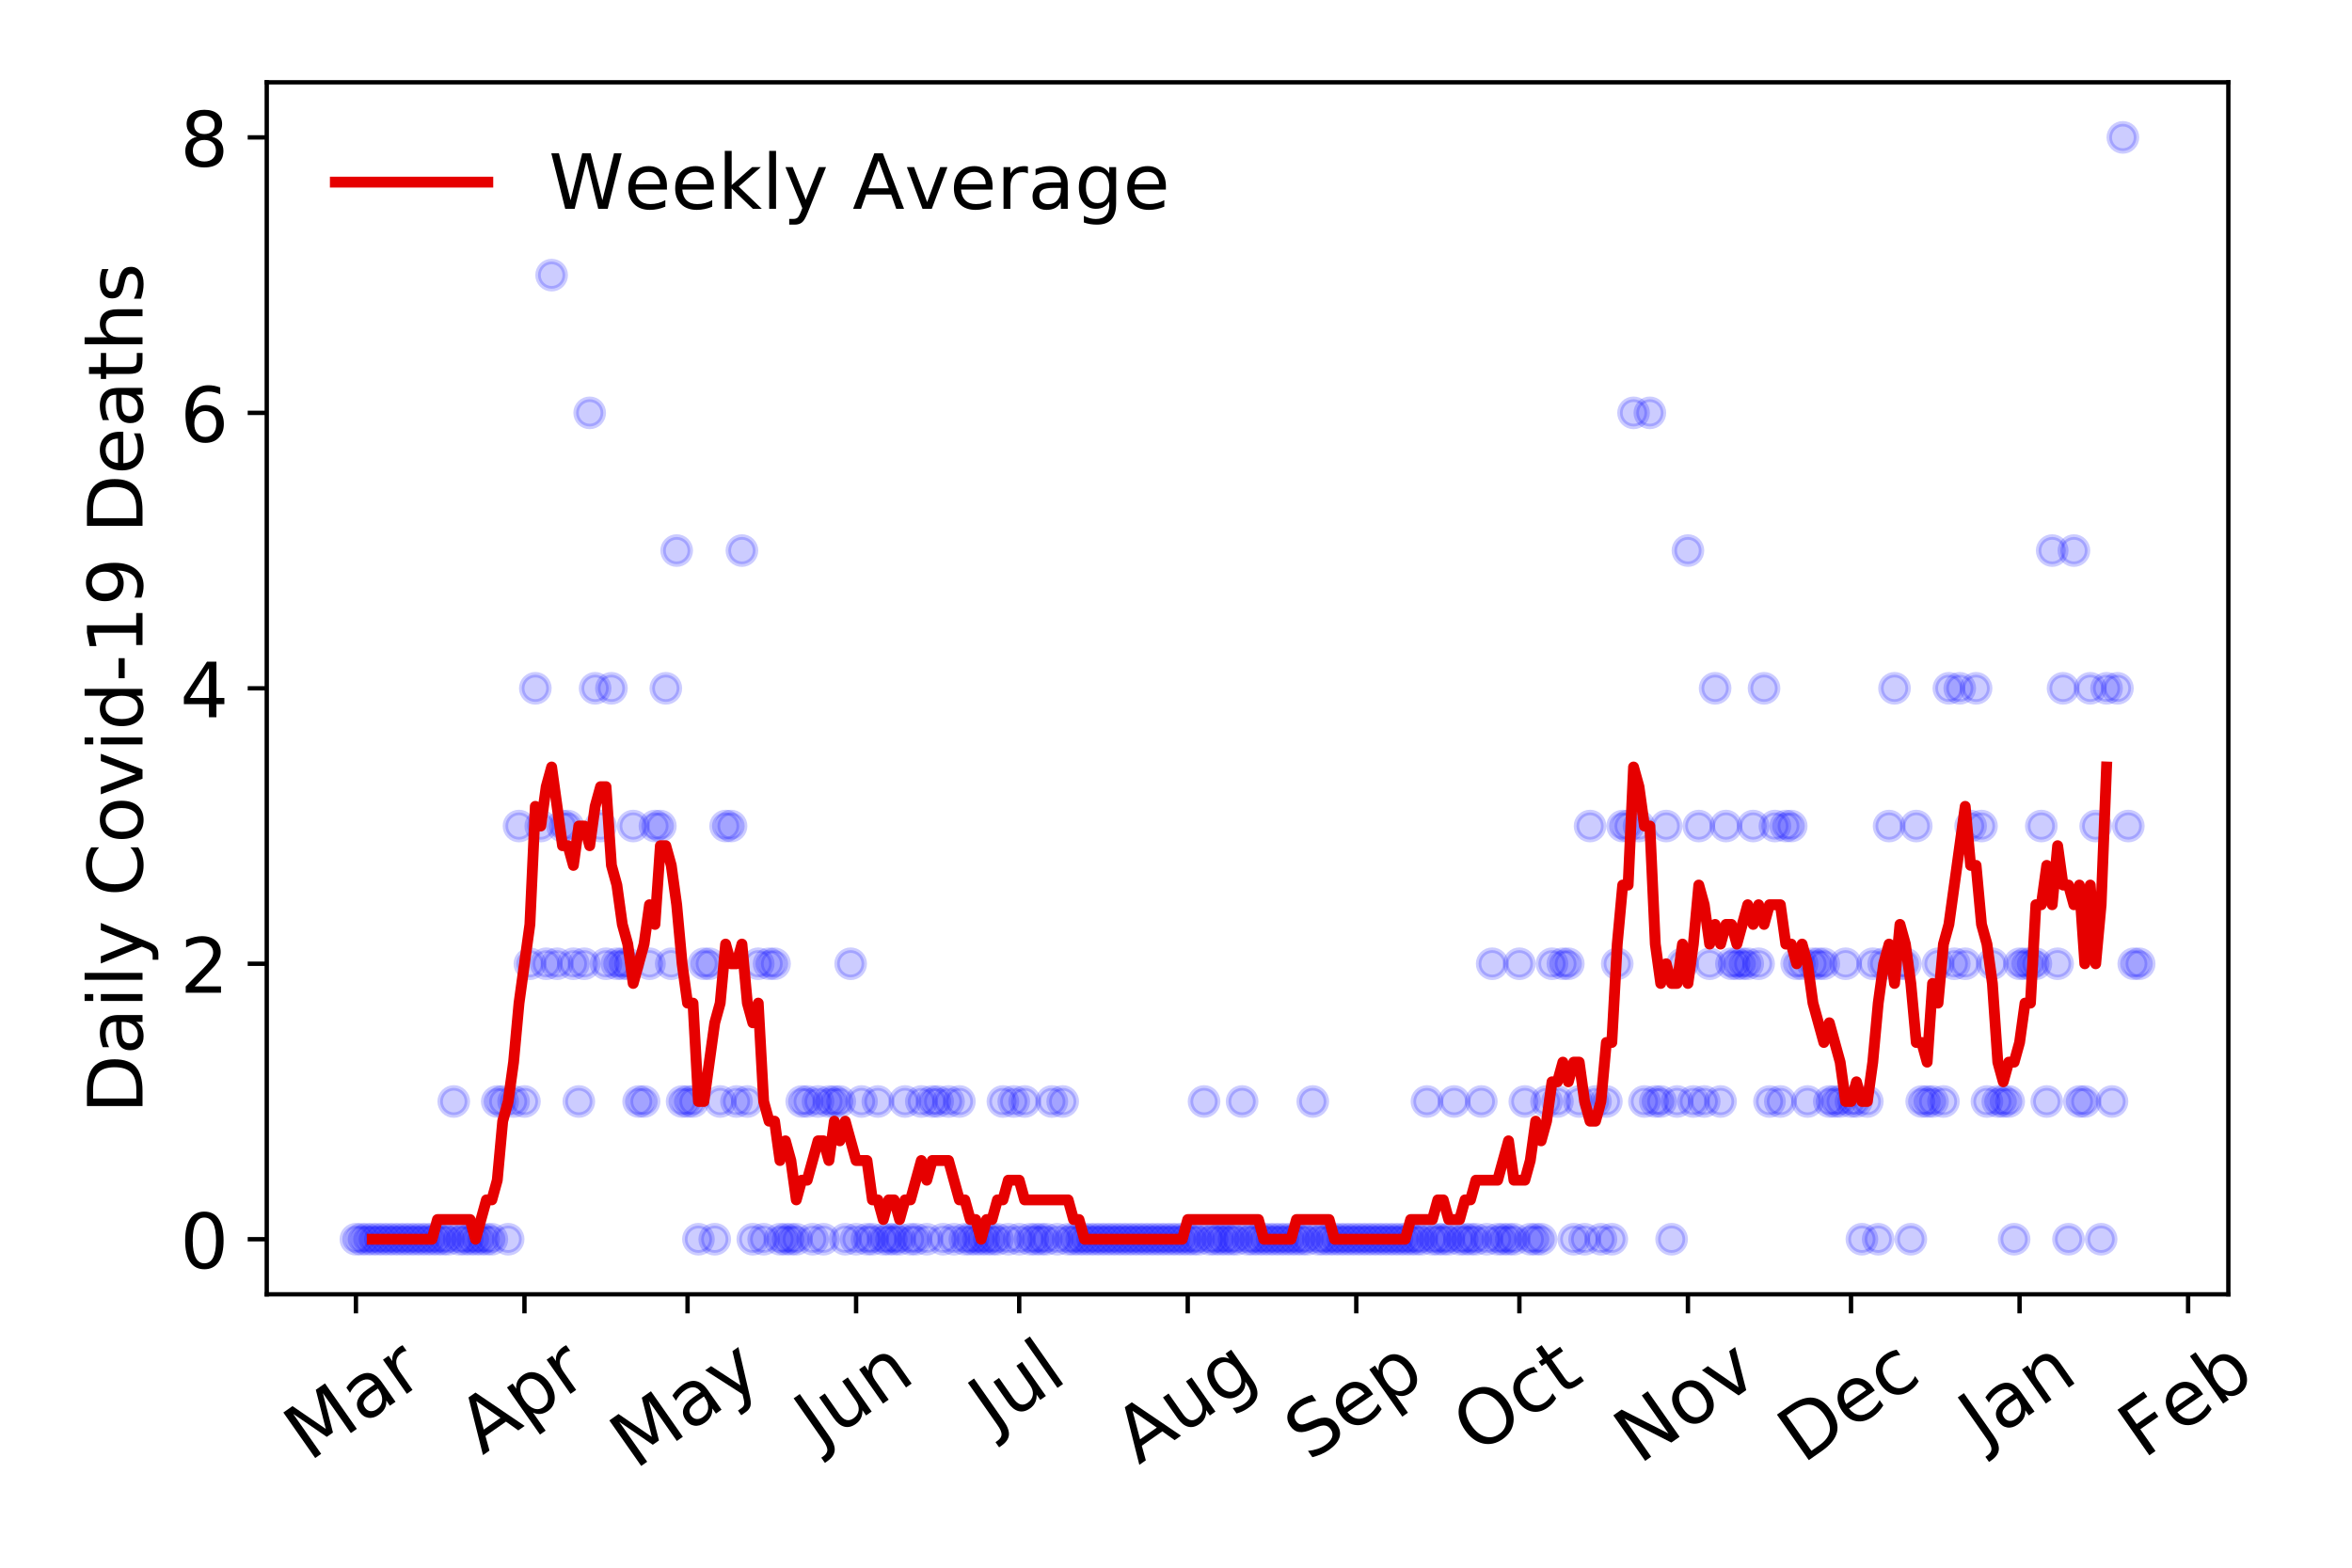 <?xml version="1.0" encoding="utf-8" standalone="no"?>
<!DOCTYPE svg PUBLIC "-//W3C//DTD SVG 1.1//EN"
  "http://www.w3.org/Graphics/SVG/1.1/DTD/svg11.dtd">
<!-- Created with matplotlib (https://matplotlib.org/) -->
<svg height="288pt" version="1.1" viewBox="0 0 432 288" width="432pt" xmlns="http://www.w3.org/2000/svg" xmlns:xlink="http://www.w3.org/1999/xlink">
 <defs>
  <style type="text/css">
*{stroke-linecap:butt;stroke-linejoin:round;}
  </style>
 </defs>
 <g id="figure_1">
  <g id="patch_1">
   <path d="M 0 288 
L 432 288 
L 432 0 
L 0 0 
z
" style="fill:#ffffff;"/>
  </g>
  <g id="axes_1">
   <g id="patch_2">
    <path d="M 48.995 237.778 
L 409.288 237.778 
L 409.288 15.12 
L 48.995 15.12 
z
" style="fill:#ffffff;"/>
   </g>
   <g id="matplotlib.axis_1">
    <g id="xtick_1">
     <g id="line2d_1">
      <defs>
       <path d="M 0 0 
L 0 3.5 
" id="m91762498a3" style="stroke:#000000;stroke-width:0.8;"/>
      </defs>
      <g>
       <use style="stroke:#000000;stroke-width:0.8;" x="65.372" xlink:href="#m91762498a3" y="237.778"/>
      </g>
     </g>
     <g id="text_1">
      <!-- Mar -->
      <defs>
       <path d="M 9.812 72.906 
L 24.516 72.906 
L 43.109 23.297 
L 61.812 72.906 
L 76.516 72.906 
L 76.516 0 
L 66.891 0 
L 66.891 64.016 
L 48.094 14.016 
L 38.188 14.016 
L 19.391 64.016 
L 19.391 0 
L 9.812 0 
z
" id="DejaVuSans-77"/>
       <path d="M 34.281 27.484 
Q 23.391 27.484 19.188 25 
Q 14.984 22.516 14.984 16.5 
Q 14.984 11.719 18.141 8.906 
Q 21.297 6.109 26.703 6.109 
Q 34.188 6.109 38.703 11.406 
Q 43.219 16.703 43.219 25.484 
L 43.219 27.484 
z
M 52.203 31.203 
L 52.203 0 
L 43.219 0 
L 43.219 8.297 
Q 40.141 3.328 35.547 0.953 
Q 30.953 -1.422 24.312 -1.422 
Q 15.922 -1.422 10.953 3.297 
Q 6 8.016 6 15.922 
Q 6 25.141 12.172 29.828 
Q 18.359 34.516 30.609 34.516 
L 43.219 34.516 
L 43.219 35.406 
Q 43.219 41.609 39.141 45 
Q 35.062 48.391 27.688 48.391 
Q 23 48.391 18.547 47.266 
Q 14.109 46.141 10.016 43.891 
L 10.016 52.203 
Q 14.938 54.109 19.578 55.047 
Q 24.219 56 28.609 56 
Q 40.484 56 46.344 49.844 
Q 52.203 43.703 52.203 31.203 
z
" id="DejaVuSans-97"/>
       <path d="M 41.109 46.297 
Q 39.594 47.172 37.812 47.578 
Q 36.031 48 33.891 48 
Q 26.266 48 22.188 43.047 
Q 18.109 38.094 18.109 28.812 
L 18.109 0 
L 9.078 0 
L 9.078 54.688 
L 18.109 54.688 
L 18.109 46.188 
Q 20.953 51.172 25.484 53.578 
Q 30.031 56 36.531 56 
Q 37.453 56 38.578 55.875 
Q 39.703 55.766 41.062 55.516 
z
" id="DejaVuSans-114"/>
      </defs>
      <g transform="translate(56.769 268.643)rotate(-35)scale(0.14 -0.14)">
       <use xlink:href="#DejaVuSans-77"/>
       <use x="86.279" xlink:href="#DejaVuSans-97"/>
       <use x="147.559" xlink:href="#DejaVuSans-114"/>
      </g>
     </g>
    </g>
    <g id="xtick_2">
     <g id="line2d_2">
      <g>
       <use style="stroke:#000000;stroke-width:0.8;" x="96.328" xlink:href="#m91762498a3" y="237.778"/>
      </g>
     </g>
     <g id="text_2">
      <!-- Apr -->
      <defs>
       <path d="M 34.188 63.188 
L 20.797 26.906 
L 47.609 26.906 
z
M 28.609 72.906 
L 39.797 72.906 
L 67.578 0 
L 57.328 0 
L 50.688 18.703 
L 17.828 18.703 
L 11.188 0 
L 0.781 0 
z
" id="DejaVuSans-65"/>
       <path d="M 18.109 8.203 
L 18.109 -20.797 
L 9.078 -20.797 
L 9.078 54.688 
L 18.109 54.688 
L 18.109 46.391 
Q 20.953 51.266 25.266 53.625 
Q 29.594 56 35.594 56 
Q 45.562 56 51.781 48.094 
Q 58.016 40.188 58.016 27.297 
Q 58.016 14.406 51.781 6.484 
Q 45.562 -1.422 35.594 -1.422 
Q 29.594 -1.422 25.266 0.953 
Q 20.953 3.328 18.109 8.203 
z
M 48.688 27.297 
Q 48.688 37.203 44.609 42.844 
Q 40.531 48.484 33.406 48.484 
Q 26.266 48.484 22.188 42.844 
Q 18.109 37.203 18.109 27.297 
Q 18.109 17.391 22.188 11.75 
Q 26.266 6.109 33.406 6.109 
Q 40.531 6.109 44.609 11.75 
Q 48.688 17.391 48.688 27.297 
z
" id="DejaVuSans-112"/>
      </defs>
      <g transform="translate(88.624 267.384)rotate(-35)scale(0.14 -0.14)">
       <use xlink:href="#DejaVuSans-65"/>
       <use x="68.408" xlink:href="#DejaVuSans-112"/>
       <use x="131.885" xlink:href="#DejaVuSans-114"/>
      </g>
     </g>
    </g>
    <g id="xtick_3">
     <g id="line2d_3">
      <g>
       <use style="stroke:#000000;stroke-width:0.8;" x="126.286" xlink:href="#m91762498a3" y="237.778"/>
      </g>
     </g>
     <g id="text_3">
      <!-- May -->
      <defs>
       <path d="M 32.172 -5.078 
Q 28.375 -14.844 24.75 -17.812 
Q 21.141 -20.797 15.094 -20.797 
L 7.906 -20.797 
L 7.906 -13.281 
L 13.188 -13.281 
Q 16.891 -13.281 18.938 -11.516 
Q 21 -9.766 23.484 -3.219 
L 25.094 0.875 
L 2.984 54.688 
L 12.5 54.688 
L 29.594 11.922 
L 46.688 54.688 
L 56.203 54.688 
z
" id="DejaVuSans-121"/>
      </defs>
      <g transform="translate(116.647 270.094)rotate(-35)scale(0.14 -0.14)">
       <use xlink:href="#DejaVuSans-77"/>
       <use x="86.279" xlink:href="#DejaVuSans-97"/>
       <use x="147.559" xlink:href="#DejaVuSans-121"/>
      </g>
     </g>
    </g>
    <g id="xtick_4">
     <g id="line2d_4">
      <g>
       <use style="stroke:#000000;stroke-width:0.8;" x="157.243" xlink:href="#m91762498a3" y="237.778"/>
      </g>
     </g>
     <g id="text_4">
      <!-- Jun -->
      <defs>
       <path d="M 9.812 72.906 
L 19.672 72.906 
L 19.672 5.078 
Q 19.672 -8.109 14.672 -14.062 
Q 9.672 -20.016 -1.422 -20.016 
L -5.172 -20.016 
L -5.172 -11.719 
L -2.094 -11.719 
Q 4.438 -11.719 7.125 -8.047 
Q 9.812 -4.391 9.812 5.078 
z
" id="DejaVuSans-74"/>
       <path d="M 8.5 21.578 
L 8.5 54.688 
L 17.484 54.688 
L 17.484 21.922 
Q 17.484 14.156 20.5 10.266 
Q 23.531 6.391 29.594 6.391 
Q 36.859 6.391 41.078 11.031 
Q 45.312 15.672 45.312 23.688 
L 45.312 54.688 
L 54.297 54.688 
L 54.297 0 
L 45.312 0 
L 45.312 8.406 
Q 42.047 3.422 37.719 1 
Q 33.406 -1.422 27.688 -1.422 
Q 18.266 -1.422 13.375 4.438 
Q 8.5 10.297 8.5 21.578 
z
M 31.109 56 
z
" id="DejaVuSans-117"/>
       <path d="M 54.891 33.016 
L 54.891 0 
L 45.906 0 
L 45.906 32.719 
Q 45.906 40.484 42.875 44.328 
Q 39.844 48.188 33.797 48.188 
Q 26.516 48.188 22.312 43.547 
Q 18.109 38.922 18.109 30.906 
L 18.109 0 
L 9.078 0 
L 9.078 54.688 
L 18.109 54.688 
L 18.109 46.188 
Q 21.344 51.125 25.703 53.562 
Q 30.078 56 35.797 56 
Q 45.219 56 50.047 50.172 
Q 54.891 44.344 54.891 33.016 
z
" id="DejaVuSans-110"/>
      </defs>
      <g transform="translate(150.499 266.039)rotate(-35)scale(0.14 -0.14)">
       <use xlink:href="#DejaVuSans-74"/>
       <use x="29.492" xlink:href="#DejaVuSans-117"/>
       <use x="92.871" xlink:href="#DejaVuSans-110"/>
      </g>
     </g>
    </g>
    <g id="xtick_5">
     <g id="line2d_5">
      <g>
       <use style="stroke:#000000;stroke-width:0.8;" x="187.2" xlink:href="#m91762498a3" y="237.778"/>
      </g>
     </g>
     <g id="text_5">
      <!-- Jul -->
      <defs>
       <path d="M 9.422 75.984 
L 18.406 75.984 
L 18.406 0 
L 9.422 0 
z
" id="DejaVuSans-108"/>
      </defs>
      <g transform="translate(182.498 263.181)rotate(-35)scale(0.14 -0.14)">
       <use xlink:href="#DejaVuSans-74"/>
       <use x="29.492" xlink:href="#DejaVuSans-117"/>
       <use x="92.871" xlink:href="#DejaVuSans-108"/>
      </g>
     </g>
    </g>
    <g id="xtick_6">
     <g id="line2d_6">
      <g>
       <use style="stroke:#000000;stroke-width:0.8;" x="218.157" xlink:href="#m91762498a3" y="237.778"/>
      </g>
     </g>
     <g id="text_6">
      <!-- Aug -->
      <defs>
       <path d="M 45.406 27.984 
Q 45.406 37.75 41.375 43.109 
Q 37.359 48.484 30.078 48.484 
Q 22.859 48.484 18.828 43.109 
Q 14.797 37.75 14.797 27.984 
Q 14.797 18.266 18.828 12.891 
Q 22.859 7.516 30.078 7.516 
Q 37.359 7.516 41.375 12.891 
Q 45.406 18.266 45.406 27.984 
z
M 54.391 6.781 
Q 54.391 -7.172 48.188 -13.984 
Q 42 -20.797 29.203 -20.797 
Q 24.469 -20.797 20.266 -20.094 
Q 16.062 -19.391 12.109 -17.922 
L 12.109 -9.188 
Q 16.062 -11.328 19.922 -12.344 
Q 23.781 -13.375 27.781 -13.375 
Q 36.625 -13.375 41.016 -8.766 
Q 45.406 -4.156 45.406 5.172 
L 45.406 9.625 
Q 42.625 4.781 38.281 2.391 
Q 33.938 0 27.875 0 
Q 17.828 0 11.672 7.656 
Q 5.516 15.328 5.516 27.984 
Q 5.516 40.672 11.672 48.328 
Q 17.828 56 27.875 56 
Q 33.938 56 38.281 53.609 
Q 42.625 51.219 45.406 46.391 
L 45.406 54.688 
L 54.391 54.688 
z
" id="DejaVuSans-103"/>
      </defs>
      <g transform="translate(209.176 269.172)rotate(-35)scale(0.14 -0.14)">
       <use xlink:href="#DejaVuSans-65"/>
       <use x="68.408" xlink:href="#DejaVuSans-117"/>
       <use x="131.787" xlink:href="#DejaVuSans-103"/>
      </g>
     </g>
    </g>
    <g id="xtick_7">
     <g id="line2d_7">
      <g>
       <use style="stroke:#000000;stroke-width:0.8;" x="249.113" xlink:href="#m91762498a3" y="237.778"/>
      </g>
     </g>
     <g id="text_7">
      <!-- Sep -->
      <defs>
       <path d="M 53.516 70.516 
L 53.516 60.891 
Q 47.906 63.578 42.922 64.891 
Q 37.938 66.219 33.297 66.219 
Q 25.25 66.219 20.875 63.094 
Q 16.5 59.969 16.5 54.203 
Q 16.5 49.359 19.406 46.891 
Q 22.312 44.438 30.422 42.922 
L 36.375 41.703 
Q 47.406 39.594 52.656 34.297 
Q 57.906 29 57.906 20.125 
Q 57.906 9.516 50.797 4.047 
Q 43.703 -1.422 29.984 -1.422 
Q 24.812 -1.422 18.969 -0.25 
Q 13.141 0.922 6.891 3.219 
L 6.891 13.375 
Q 12.891 10.016 18.656 8.297 
Q 24.422 6.594 29.984 6.594 
Q 38.422 6.594 43.016 9.906 
Q 47.609 13.234 47.609 19.391 
Q 47.609 24.75 44.312 27.781 
Q 41.016 30.812 33.5 32.328 
L 27.484 33.5 
Q 16.453 35.688 11.516 40.375 
Q 6.594 45.062 6.594 53.422 
Q 6.594 63.094 13.406 68.656 
Q 20.219 74.219 32.172 74.219 
Q 37.312 74.219 42.625 73.281 
Q 47.953 72.359 53.516 70.516 
z
" id="DejaVuSans-83"/>
       <path d="M 56.203 29.594 
L 56.203 25.203 
L 14.891 25.203 
Q 15.484 15.922 20.484 11.062 
Q 25.484 6.203 34.422 6.203 
Q 39.594 6.203 44.453 7.469 
Q 49.312 8.734 54.109 11.281 
L 54.109 2.781 
Q 49.266 0.734 44.188 -0.344 
Q 39.109 -1.422 33.891 -1.422 
Q 20.797 -1.422 13.156 6.188 
Q 5.516 13.812 5.516 26.812 
Q 5.516 40.234 12.766 48.109 
Q 20.016 56 32.328 56 
Q 43.359 56 49.781 48.891 
Q 56.203 41.797 56.203 29.594 
z
M 47.219 32.234 
Q 47.125 39.594 43.094 43.984 
Q 39.062 48.391 32.422 48.391 
Q 24.906 48.391 20.391 44.141 
Q 15.875 39.891 15.188 32.172 
z
" id="DejaVuSans-101"/>
      </defs>
      <g transform="translate(240.52 268.629)rotate(-35)scale(0.14 -0.14)">
       <use xlink:href="#DejaVuSans-83"/>
       <use x="63.477" xlink:href="#DejaVuSans-101"/>
       <use x="125" xlink:href="#DejaVuSans-112"/>
      </g>
     </g>
    </g>
    <g id="xtick_8">
     <g id="line2d_8">
      <g>
       <use style="stroke:#000000;stroke-width:0.8;" x="279.071" xlink:href="#m91762498a3" y="237.778"/>
      </g>
     </g>
     <g id="text_8">
      <!-- Oct -->
      <defs>
       <path d="M 39.406 66.219 
Q 28.656 66.219 22.328 58.203 
Q 16.016 50.203 16.016 36.375 
Q 16.016 22.609 22.328 14.594 
Q 28.656 6.594 39.406 6.594 
Q 50.141 6.594 56.422 14.594 
Q 62.703 22.609 62.703 36.375 
Q 62.703 50.203 56.422 58.203 
Q 50.141 66.219 39.406 66.219 
z
M 39.406 74.219 
Q 54.734 74.219 63.906 63.938 
Q 73.094 53.656 73.094 36.375 
Q 73.094 19.141 63.906 8.859 
Q 54.734 -1.422 39.406 -1.422 
Q 24.031 -1.422 14.812 8.828 
Q 5.609 19.094 5.609 36.375 
Q 5.609 53.656 14.812 63.938 
Q 24.031 74.219 39.406 74.219 
z
" id="DejaVuSans-79"/>
       <path d="M 48.781 52.594 
L 48.781 44.188 
Q 44.969 46.297 41.141 47.344 
Q 37.312 48.391 33.406 48.391 
Q 24.656 48.391 19.812 42.844 
Q 14.984 37.312 14.984 27.297 
Q 14.984 17.281 19.812 11.734 
Q 24.656 6.203 33.406 6.203 
Q 37.312 6.203 41.141 7.25 
Q 44.969 8.297 48.781 10.406 
L 48.781 2.094 
Q 45.016 0.344 40.984 -0.531 
Q 36.969 -1.422 32.422 -1.422 
Q 20.062 -1.422 12.781 6.344 
Q 5.516 14.109 5.516 27.297 
Q 5.516 40.672 12.859 48.328 
Q 20.219 56 33.016 56 
Q 37.156 56 41.109 55.141 
Q 45.062 54.297 48.781 52.594 
z
" id="DejaVuSans-99"/>
       <path d="M 18.312 70.219 
L 18.312 54.688 
L 36.812 54.688 
L 36.812 47.703 
L 18.312 47.703 
L 18.312 18.016 
Q 18.312 11.328 20.141 9.422 
Q 21.969 7.516 27.594 7.516 
L 36.812 7.516 
L 36.812 0 
L 27.594 0 
Q 17.188 0 13.234 3.875 
Q 9.281 7.766 9.281 18.016 
L 9.281 47.703 
L 2.688 47.703 
L 2.688 54.688 
L 9.281 54.688 
L 9.281 70.219 
z
" id="DejaVuSans-116"/>
      </defs>
      <g transform="translate(271.372 267.377)rotate(-35)scale(0.14 -0.14)">
       <use xlink:href="#DejaVuSans-79"/>
       <use x="78.711" xlink:href="#DejaVuSans-99"/>
       <use x="133.691" xlink:href="#DejaVuSans-116"/>
      </g>
     </g>
    </g>
    <g id="xtick_9">
     <g id="line2d_9">
      <g>
       <use style="stroke:#000000;stroke-width:0.8;" x="310.027" xlink:href="#m91762498a3" y="237.778"/>
      </g>
     </g>
     <g id="text_9">
      <!-- Nov -->
      <defs>
       <path d="M 9.812 72.906 
L 23.094 72.906 
L 55.422 11.922 
L 55.422 72.906 
L 64.984 72.906 
L 64.984 0 
L 51.703 0 
L 19.391 60.984 
L 19.391 0 
L 9.812 0 
z
" id="DejaVuSans-78"/>
       <path d="M 30.609 48.391 
Q 23.391 48.391 19.188 42.75 
Q 14.984 37.109 14.984 27.297 
Q 14.984 17.484 19.156 11.844 
Q 23.344 6.203 30.609 6.203 
Q 37.797 6.203 41.984 11.859 
Q 46.188 17.531 46.188 27.297 
Q 46.188 37.016 41.984 42.703 
Q 37.797 48.391 30.609 48.391 
z
M 30.609 56 
Q 42.328 56 49.016 48.375 
Q 55.719 40.766 55.719 27.297 
Q 55.719 13.875 49.016 6.219 
Q 42.328 -1.422 30.609 -1.422 
Q 18.844 -1.422 12.172 6.219 
Q 5.516 13.875 5.516 27.297 
Q 5.516 40.766 12.172 48.375 
Q 18.844 56 30.609 56 
z
" id="DejaVuSans-111"/>
       <path d="M 2.984 54.688 
L 12.5 54.688 
L 29.594 8.797 
L 46.688 54.688 
L 56.203 54.688 
L 35.688 0 
L 23.484 0 
z
" id="DejaVuSans-118"/>
      </defs>
      <g transform="translate(301.051 269.166)rotate(-35)scale(0.14 -0.14)">
       <use xlink:href="#DejaVuSans-78"/>
       <use x="74.805" xlink:href="#DejaVuSans-111"/>
       <use x="135.986" xlink:href="#DejaVuSans-118"/>
      </g>
     </g>
    </g>
    <g id="xtick_10">
     <g id="line2d_10">
      <g>
       <use style="stroke:#000000;stroke-width:0.8;" x="339.985" xlink:href="#m91762498a3" y="237.778"/>
      </g>
     </g>
     <g id="text_10">
      <!-- Dec -->
      <defs>
       <path d="M 19.672 64.797 
L 19.672 8.109 
L 31.594 8.109 
Q 46.688 8.109 53.688 14.938 
Q 60.688 21.781 60.688 36.531 
Q 60.688 51.172 53.688 57.984 
Q 46.688 64.797 31.594 64.797 
z
M 9.812 72.906 
L 30.078 72.906 
Q 51.266 72.906 61.172 64.094 
Q 71.094 55.281 71.094 36.531 
Q 71.094 17.672 61.125 8.828 
Q 51.172 0 30.078 0 
L 9.812 0 
z
" id="DejaVuSans-68"/>
      </defs>
      <g transform="translate(331.105 269.032)rotate(-35)scale(0.14 -0.14)">
       <use xlink:href="#DejaVuSans-68"/>
       <use x="77.002" xlink:href="#DejaVuSans-101"/>
       <use x="138.525" xlink:href="#DejaVuSans-99"/>
      </g>
     </g>
    </g>
    <g id="xtick_11">
     <g id="line2d_11">
      <g>
       <use style="stroke:#000000;stroke-width:0.8;" x="370.942" xlink:href="#m91762498a3" y="237.778"/>
      </g>
     </g>
     <g id="text_11">
      <!-- Jan -->
      <g transform="translate(364.318 265.871)rotate(-35)scale(0.14 -0.14)">
       <use xlink:href="#DejaVuSans-74"/>
       <use x="29.492" xlink:href="#DejaVuSans-97"/>
       <use x="90.771" xlink:href="#DejaVuSans-110"/>
      </g>
     </g>
    </g>
    <g id="xtick_12">
     <g id="line2d_12">
      <g>
       <use style="stroke:#000000;stroke-width:0.8;" x="401.898" xlink:href="#m91762498a3" y="237.778"/>
      </g>
     </g>
     <g id="text_12">
      <!-- Feb -->
      <defs>
       <path d="M 9.812 72.906 
L 51.703 72.906 
L 51.703 64.594 
L 19.672 64.594 
L 19.672 43.109 
L 48.578 43.109 
L 48.578 34.812 
L 19.672 34.812 
L 19.672 0 
L 9.812 0 
z
" id="DejaVuSans-70"/>
       <path d="M 48.688 27.297 
Q 48.688 37.203 44.609 42.844 
Q 40.531 48.484 33.406 48.484 
Q 26.266 48.484 22.188 42.844 
Q 18.109 37.203 18.109 27.297 
Q 18.109 17.391 22.188 11.75 
Q 26.266 6.109 33.406 6.109 
Q 40.531 6.109 44.609 11.75 
Q 48.688 17.391 48.688 27.297 
z
M 18.109 46.391 
Q 20.953 51.266 25.266 53.625 
Q 29.594 56 35.594 56 
Q 45.562 56 51.781 48.094 
Q 58.016 40.188 58.016 27.297 
Q 58.016 14.406 51.781 6.484 
Q 45.562 -1.422 35.594 -1.422 
Q 29.594 -1.422 25.266 0.953 
Q 20.953 3.328 18.109 8.203 
L 18.109 0 
L 9.078 0 
L 9.078 75.984 
L 18.109 75.984 
z
" id="DejaVuSans-98"/>
      </defs>
      <g transform="translate(393.652 268.143)rotate(-35)scale(0.14 -0.14)">
       <use xlink:href="#DejaVuSans-70"/>
       <use x="57.441" xlink:href="#DejaVuSans-101"/>
       <use x="118.965" xlink:href="#DejaVuSans-98"/>
      </g>
     </g>
    </g>
   </g>
   <g id="matplotlib.axis_2">
    <g id="ytick_1">
     <g id="line2d_13">
      <defs>
       <path d="M 0 0 
L -3.5 0 
" id="maf3f312de1" style="stroke:#000000;stroke-width:0.8;"/>
      </defs>
      <g>
       <use style="stroke:#000000;stroke-width:0.8;" x="48.995" xlink:href="#maf3f312de1" y="227.657"/>
      </g>
     </g>
     <g id="text_13">
      <!-- 0 -->
      <defs>
       <path d="M 31.781 66.406 
Q 24.172 66.406 20.328 58.906 
Q 16.5 51.422 16.5 36.375 
Q 16.5 21.391 20.328 13.891 
Q 24.172 6.391 31.781 6.391 
Q 39.453 6.391 43.281 13.891 
Q 47.125 21.391 47.125 36.375 
Q 47.125 51.422 43.281 58.906 
Q 39.453 66.406 31.781 66.406 
z
M 31.781 74.219 
Q 44.047 74.219 50.516 64.516 
Q 56.984 54.828 56.984 36.375 
Q 56.984 17.969 50.516 8.266 
Q 44.047 -1.422 31.781 -1.422 
Q 19.531 -1.422 13.062 8.266 
Q 6.594 17.969 6.594 36.375 
Q 6.594 54.828 13.062 64.516 
Q 19.531 74.219 31.781 74.219 
z
" id="DejaVuSans-48"/>
      </defs>
      <g transform="translate(33.087 232.976)scale(0.14 -0.14)">
       <use xlink:href="#DejaVuSans-48"/>
      </g>
     </g>
    </g>
    <g id="ytick_2">
     <g id="line2d_14">
      <g>
       <use style="stroke:#000000;stroke-width:0.8;" x="48.995" xlink:href="#maf3f312de1" y="177.053"/>
      </g>
     </g>
     <g id="text_14">
      <!-- 2 -->
      <defs>
       <path d="M 19.188 8.297 
L 53.609 8.297 
L 53.609 0 
L 7.328 0 
L 7.328 8.297 
Q 12.938 14.109 22.625 23.891 
Q 32.328 33.688 34.812 36.531 
Q 39.547 41.844 41.422 45.531 
Q 43.312 49.219 43.312 52.781 
Q 43.312 58.594 39.234 62.25 
Q 35.156 65.922 28.609 65.922 
Q 23.969 65.922 18.812 64.312 
Q 13.672 62.703 7.812 59.422 
L 7.812 69.391 
Q 13.766 71.781 18.938 73 
Q 24.125 74.219 28.422 74.219 
Q 39.75 74.219 46.484 68.547 
Q 53.219 62.891 53.219 53.422 
Q 53.219 48.922 51.531 44.891 
Q 49.859 40.875 45.406 35.406 
Q 44.188 33.984 37.641 27.219 
Q 31.109 20.453 19.188 8.297 
z
" id="DejaVuSans-50"/>
      </defs>
      <g transform="translate(33.087 182.372)scale(0.14 -0.14)">
       <use xlink:href="#DejaVuSans-50"/>
      </g>
     </g>
    </g>
    <g id="ytick_3">
     <g id="line2d_15">
      <g>
       <use style="stroke:#000000;stroke-width:0.8;" x="48.995" xlink:href="#maf3f312de1" y="126.449"/>
      </g>
     </g>
     <g id="text_15">
      <!-- 4 -->
      <defs>
       <path d="M 37.797 64.312 
L 12.891 25.391 
L 37.797 25.391 
z
M 35.203 72.906 
L 47.609 72.906 
L 47.609 25.391 
L 58.016 25.391 
L 58.016 17.188 
L 47.609 17.188 
L 47.609 0 
L 37.797 0 
L 37.797 17.188 
L 4.891 17.188 
L 4.891 26.703 
z
" id="DejaVuSans-52"/>
      </defs>
      <g transform="translate(33.087 131.768)scale(0.14 -0.14)">
       <use xlink:href="#DejaVuSans-52"/>
      </g>
     </g>
    </g>
    <g id="ytick_4">
     <g id="line2d_16">
      <g>
       <use style="stroke:#000000;stroke-width:0.8;" x="48.995" xlink:href="#maf3f312de1" y="75.845"/>
      </g>
     </g>
     <g id="text_16">
      <!-- 6 -->
      <defs>
       <path d="M 33.016 40.375 
Q 26.375 40.375 22.484 35.828 
Q 18.609 31.297 18.609 23.391 
Q 18.609 15.531 22.484 10.953 
Q 26.375 6.391 33.016 6.391 
Q 39.656 6.391 43.531 10.953 
Q 47.406 15.531 47.406 23.391 
Q 47.406 31.297 43.531 35.828 
Q 39.656 40.375 33.016 40.375 
z
M 52.594 71.297 
L 52.594 62.312 
Q 48.875 64.062 45.094 64.984 
Q 41.312 65.922 37.594 65.922 
Q 27.828 65.922 22.672 59.328 
Q 17.531 52.734 16.797 39.406 
Q 19.672 43.656 24.016 45.922 
Q 28.375 48.188 33.594 48.188 
Q 44.578 48.188 50.953 41.516 
Q 57.328 34.859 57.328 23.391 
Q 57.328 12.156 50.688 5.359 
Q 44.047 -1.422 33.016 -1.422 
Q 20.359 -1.422 13.672 8.266 
Q 6.984 17.969 6.984 36.375 
Q 6.984 53.656 15.188 63.938 
Q 23.391 74.219 37.203 74.219 
Q 40.922 74.219 44.703 73.484 
Q 48.484 72.75 52.594 71.297 
z
" id="DejaVuSans-54"/>
      </defs>
      <g transform="translate(33.087 81.164)scale(0.14 -0.14)">
       <use xlink:href="#DejaVuSans-54"/>
      </g>
     </g>
    </g>
    <g id="ytick_5">
     <g id="line2d_17">
      <g>
       <use style="stroke:#000000;stroke-width:0.8;" x="48.995" xlink:href="#maf3f312de1" y="25.241"/>
      </g>
     </g>
     <g id="text_17">
      <!-- 8 -->
      <defs>
       <path d="M 31.781 34.625 
Q 24.75 34.625 20.719 30.859 
Q 16.703 27.094 16.703 20.516 
Q 16.703 13.922 20.719 10.156 
Q 24.75 6.391 31.781 6.391 
Q 38.812 6.391 42.859 10.172 
Q 46.922 13.969 46.922 20.516 
Q 46.922 27.094 42.891 30.859 
Q 38.875 34.625 31.781 34.625 
z
M 21.922 38.812 
Q 15.578 40.375 12.031 44.719 
Q 8.5 49.078 8.5 55.328 
Q 8.5 64.062 14.719 69.141 
Q 20.953 74.219 31.781 74.219 
Q 42.672 74.219 48.875 69.141 
Q 55.078 64.062 55.078 55.328 
Q 55.078 49.078 51.531 44.719 
Q 48 40.375 41.703 38.812 
Q 48.828 37.156 52.797 32.312 
Q 56.781 27.484 56.781 20.516 
Q 56.781 9.906 50.312 4.234 
Q 43.844 -1.422 31.781 -1.422 
Q 19.734 -1.422 13.25 4.234 
Q 6.781 9.906 6.781 20.516 
Q 6.781 27.484 10.781 32.312 
Q 14.797 37.156 21.922 38.812 
z
M 18.312 54.391 
Q 18.312 48.734 21.844 45.562 
Q 25.391 42.391 31.781 42.391 
Q 38.141 42.391 41.719 45.562 
Q 45.312 48.734 45.312 54.391 
Q 45.312 60.062 41.719 63.234 
Q 38.141 66.406 31.781 66.406 
Q 25.391 66.406 21.844 63.234 
Q 18.312 60.062 18.312 54.391 
z
" id="DejaVuSans-56"/>
      </defs>
      <g transform="translate(33.087 30.56)scale(0.14 -0.14)">
       <use xlink:href="#DejaVuSans-56"/>
      </g>
     </g>
    </g>
    <g id="text_18">
     <!-- Daily Covid-19 Deaths -->
     <defs>
      <path d="M 9.422 54.688 
L 18.406 54.688 
L 18.406 0 
L 9.422 0 
z
M 9.422 75.984 
L 18.406 75.984 
L 18.406 64.594 
L 9.422 64.594 
z
" id="DejaVuSans-105"/>
      <path id="DejaVuSans-32"/>
      <path d="M 64.406 67.281 
L 64.406 56.891 
Q 59.422 61.531 53.781 63.812 
Q 48.141 66.109 41.797 66.109 
Q 29.297 66.109 22.656 58.469 
Q 16.016 50.828 16.016 36.375 
Q 16.016 21.969 22.656 14.328 
Q 29.297 6.688 41.797 6.688 
Q 48.141 6.688 53.781 8.984 
Q 59.422 11.281 64.406 15.922 
L 64.406 5.609 
Q 59.234 2.094 53.438 0.328 
Q 47.656 -1.422 41.219 -1.422 
Q 24.656 -1.422 15.125 8.703 
Q 5.609 18.844 5.609 36.375 
Q 5.609 53.953 15.125 64.078 
Q 24.656 74.219 41.219 74.219 
Q 47.75 74.219 53.531 72.484 
Q 59.328 70.75 64.406 67.281 
z
" id="DejaVuSans-67"/>
      <path d="M 45.406 46.391 
L 45.406 75.984 
L 54.391 75.984 
L 54.391 0 
L 45.406 0 
L 45.406 8.203 
Q 42.578 3.328 38.25 0.953 
Q 33.938 -1.422 27.875 -1.422 
Q 17.969 -1.422 11.734 6.484 
Q 5.516 14.406 5.516 27.297 
Q 5.516 40.188 11.734 48.094 
Q 17.969 56 27.875 56 
Q 33.938 56 38.25 53.625 
Q 42.578 51.266 45.406 46.391 
z
M 14.797 27.297 
Q 14.797 17.391 18.875 11.75 
Q 22.953 6.109 30.078 6.109 
Q 37.203 6.109 41.297 11.75 
Q 45.406 17.391 45.406 27.297 
Q 45.406 37.203 41.297 42.844 
Q 37.203 48.484 30.078 48.484 
Q 22.953 48.484 18.875 42.844 
Q 14.797 37.203 14.797 27.297 
z
" id="DejaVuSans-100"/>
      <path d="M 4.891 31.391 
L 31.203 31.391 
L 31.203 23.391 
L 4.891 23.391 
z
" id="DejaVuSans-45"/>
      <path d="M 12.406 8.297 
L 28.516 8.297 
L 28.516 63.922 
L 10.984 60.406 
L 10.984 69.391 
L 28.422 72.906 
L 38.281 72.906 
L 38.281 8.297 
L 54.391 8.297 
L 54.391 0 
L 12.406 0 
z
" id="DejaVuSans-49"/>
      <path d="M 10.984 1.516 
L 10.984 10.5 
Q 14.703 8.734 18.5 7.812 
Q 22.312 6.891 25.984 6.891 
Q 35.75 6.891 40.891 13.453 
Q 46.047 20.016 46.781 33.406 
Q 43.953 29.203 39.594 26.953 
Q 35.25 24.703 29.984 24.703 
Q 19.047 24.703 12.672 31.312 
Q 6.297 37.938 6.297 49.422 
Q 6.297 60.641 12.938 67.422 
Q 19.578 74.219 30.609 74.219 
Q 43.266 74.219 49.922 64.516 
Q 56.594 54.828 56.594 36.375 
Q 56.594 19.141 48.406 8.859 
Q 40.234 -1.422 26.422 -1.422 
Q 22.703 -1.422 18.891 -0.688 
Q 15.094 0.047 10.984 1.516 
z
M 30.609 32.422 
Q 37.25 32.422 41.125 36.953 
Q 45.016 41.5 45.016 49.422 
Q 45.016 57.281 41.125 61.844 
Q 37.25 66.406 30.609 66.406 
Q 23.969 66.406 20.094 61.844 
Q 16.219 57.281 16.219 49.422 
Q 16.219 41.5 20.094 36.953 
Q 23.969 32.422 30.609 32.422 
z
" id="DejaVuSans-57"/>
      <path d="M 54.891 33.016 
L 54.891 0 
L 45.906 0 
L 45.906 32.719 
Q 45.906 40.484 42.875 44.328 
Q 39.844 48.188 33.797 48.188 
Q 26.516 48.188 22.312 43.547 
Q 18.109 38.922 18.109 30.906 
L 18.109 0 
L 9.078 0 
L 9.078 75.984 
L 18.109 75.984 
L 18.109 46.188 
Q 21.344 51.125 25.703 53.562 
Q 30.078 56 35.797 56 
Q 45.219 56 50.047 50.172 
Q 54.891 44.344 54.891 33.016 
z
" id="DejaVuSans-104"/>
      <path d="M 44.281 53.078 
L 44.281 44.578 
Q 40.484 46.531 36.375 47.5 
Q 32.281 48.484 27.875 48.484 
Q 21.188 48.484 17.844 46.438 
Q 14.5 44.391 14.5 40.281 
Q 14.5 37.156 16.891 35.375 
Q 19.281 33.594 26.516 31.984 
L 29.594 31.297 
Q 39.156 29.25 43.188 25.516 
Q 47.219 21.781 47.219 15.094 
Q 47.219 7.469 41.188 3.016 
Q 35.156 -1.422 24.609 -1.422 
Q 20.219 -1.422 15.453 -0.562 
Q 10.688 0.297 5.422 2 
L 5.422 11.281 
Q 10.406 8.688 15.234 7.391 
Q 20.062 6.109 24.812 6.109 
Q 31.156 6.109 34.562 8.281 
Q 37.984 10.453 37.984 14.406 
Q 37.984 18.062 35.516 20.016 
Q 33.062 21.969 24.703 23.781 
L 21.578 24.516 
Q 13.234 26.266 9.516 29.906 
Q 5.812 33.547 5.812 39.891 
Q 5.812 47.609 11.281 51.797 
Q 16.75 56 26.812 56 
Q 31.781 56 36.172 55.266 
Q 40.578 54.547 44.281 53.078 
z
" id="DejaVuSans-115"/>
     </defs>
     <g transform="translate(26.176 204.56)rotate(-90)scale(0.14 -0.14)">
      <use xlink:href="#DejaVuSans-68"/>
      <use x="77.002" xlink:href="#DejaVuSans-97"/>
      <use x="138.281" xlink:href="#DejaVuSans-105"/>
      <use x="166.064" xlink:href="#DejaVuSans-108"/>
      <use x="193.848" xlink:href="#DejaVuSans-121"/>
      <use x="253.027" xlink:href="#DejaVuSans-32"/>
      <use x="284.814" xlink:href="#DejaVuSans-67"/>
      <use x="354.639" xlink:href="#DejaVuSans-111"/>
      <use x="415.82" xlink:href="#DejaVuSans-118"/>
      <use x="475" xlink:href="#DejaVuSans-105"/>
      <use x="502.783" xlink:href="#DejaVuSans-100"/>
      <use x="566.26" xlink:href="#DejaVuSans-45"/>
      <use x="602.344" xlink:href="#DejaVuSans-49"/>
      <use x="665.967" xlink:href="#DejaVuSans-57"/>
      <use x="729.59" xlink:href="#DejaVuSans-32"/>
      <use x="761.377" xlink:href="#DejaVuSans-68"/>
      <use x="838.379" xlink:href="#DejaVuSans-101"/>
      <use x="899.902" xlink:href="#DejaVuSans-97"/>
      <use x="961.182" xlink:href="#DejaVuSans-116"/>
      <use x="1000.391" xlink:href="#DejaVuSans-104"/>
      <use x="1063.77" xlink:href="#DejaVuSans-115"/>
     </g>
    </g>
   </g>
   <g id="line2d_18">
    <defs>
     <path d="M 0 2.5 
C 0.663 2.5 1.299 2.237 1.768 1.768 
C 2.237 1.299 2.5 0.663 2.5 0 
C 2.5 -0.663 2.237 -1.299 1.768 -1.768 
C 1.299 -2.237 0.663 -2.5 0 -2.5 
C -0.663 -2.5 -1.299 -2.237 -1.768 -1.768 
C -2.237 -1.299 -2.5 -0.663 -2.5 0 
C -2.5 0.663 -2.237 1.299 -1.768 1.768 
C -1.299 2.237 -0.663 2.5 0 2.5 
z
" id="mdbcbd9dede" style="stroke:#0000ff;stroke-opacity:0.2;"/>
    </defs>
    <g clip-path="url(#p260769e0a7)">
     <use style="fill:#0000ff;fill-opacity:0.2;stroke:#0000ff;stroke-opacity:0.2;" x="65.372" xlink:href="#mdbcbd9dede" y="227.657"/>
     <use style="fill:#0000ff;fill-opacity:0.2;stroke:#0000ff;stroke-opacity:0.2;" x="66.371" xlink:href="#mdbcbd9dede" y="227.657"/>
     <use style="fill:#0000ff;fill-opacity:0.2;stroke:#0000ff;stroke-opacity:0.2;" x="67.369" xlink:href="#mdbcbd9dede" y="227.657"/>
     <use style="fill:#0000ff;fill-opacity:0.2;stroke:#0000ff;stroke-opacity:0.2;" x="68.368" xlink:href="#mdbcbd9dede" y="227.657"/>
     <use style="fill:#0000ff;fill-opacity:0.2;stroke:#0000ff;stroke-opacity:0.2;" x="69.366" xlink:href="#mdbcbd9dede" y="227.657"/>
     <use style="fill:#0000ff;fill-opacity:0.2;stroke:#0000ff;stroke-opacity:0.2;" x="70.365" xlink:href="#mdbcbd9dede" y="227.657"/>
     <use style="fill:#0000ff;fill-opacity:0.2;stroke:#0000ff;stroke-opacity:0.2;" x="71.363" xlink:href="#mdbcbd9dede" y="227.657"/>
     <use style="fill:#0000ff;fill-opacity:0.2;stroke:#0000ff;stroke-opacity:0.2;" x="72.362" xlink:href="#mdbcbd9dede" y="227.657"/>
     <use style="fill:#0000ff;fill-opacity:0.2;stroke:#0000ff;stroke-opacity:0.2;" x="73.361" xlink:href="#mdbcbd9dede" y="227.657"/>
     <use style="fill:#0000ff;fill-opacity:0.2;stroke:#0000ff;stroke-opacity:0.2;" x="74.359" xlink:href="#mdbcbd9dede" y="227.657"/>
     <use style="fill:#0000ff;fill-opacity:0.2;stroke:#0000ff;stroke-opacity:0.2;" x="75.358" xlink:href="#mdbcbd9dede" y="227.657"/>
     <use style="fill:#0000ff;fill-opacity:0.2;stroke:#0000ff;stroke-opacity:0.2;" x="76.356" xlink:href="#mdbcbd9dede" y="227.657"/>
     <use style="fill:#0000ff;fill-opacity:0.2;stroke:#0000ff;stroke-opacity:0.2;" x="77.355" xlink:href="#mdbcbd9dede" y="227.657"/>
     <use style="fill:#0000ff;fill-opacity:0.2;stroke:#0000ff;stroke-opacity:0.2;" x="78.354" xlink:href="#mdbcbd9dede" y="227.657"/>
     <use style="fill:#0000ff;fill-opacity:0.2;stroke:#0000ff;stroke-opacity:0.2;" x="79.352" xlink:href="#mdbcbd9dede" y="227.657"/>
     <use style="fill:#0000ff;fill-opacity:0.2;stroke:#0000ff;stroke-opacity:0.2;" x="80.351" xlink:href="#mdbcbd9dede" y="227.657"/>
     <use style="fill:#0000ff;fill-opacity:0.2;stroke:#0000ff;stroke-opacity:0.2;" x="81.349" xlink:href="#mdbcbd9dede" y="227.657"/>
     <use style="fill:#0000ff;fill-opacity:0.2;stroke:#0000ff;stroke-opacity:0.2;" x="82.348" xlink:href="#mdbcbd9dede" y="227.657"/>
     <use style="fill:#0000ff;fill-opacity:0.2;stroke:#0000ff;stroke-opacity:0.2;" x="83.347" xlink:href="#mdbcbd9dede" y="202.355"/>
     <use style="fill:#0000ff;fill-opacity:0.2;stroke:#0000ff;stroke-opacity:0.2;" x="84.345" xlink:href="#mdbcbd9dede" y="227.657"/>
     <use style="fill:#0000ff;fill-opacity:0.2;stroke:#0000ff;stroke-opacity:0.2;" x="85.344" xlink:href="#mdbcbd9dede" y="227.657"/>
     <use style="fill:#0000ff;fill-opacity:0.2;stroke:#0000ff;stroke-opacity:0.2;" x="86.342" xlink:href="#mdbcbd9dede" y="227.657"/>
     <use style="fill:#0000ff;fill-opacity:0.2;stroke:#0000ff;stroke-opacity:0.2;" x="87.341" xlink:href="#mdbcbd9dede" y="227.657"/>
     <use style="fill:#0000ff;fill-opacity:0.2;stroke:#0000ff;stroke-opacity:0.2;" x="88.34" xlink:href="#mdbcbd9dede" y="227.657"/>
     <use style="fill:#0000ff;fill-opacity:0.2;stroke:#0000ff;stroke-opacity:0.2;" x="89.338" xlink:href="#mdbcbd9dede" y="227.657"/>
     <use style="fill:#0000ff;fill-opacity:0.2;stroke:#0000ff;stroke-opacity:0.2;" x="90.337" xlink:href="#mdbcbd9dede" y="227.657"/>
     <use style="fill:#0000ff;fill-opacity:0.2;stroke:#0000ff;stroke-opacity:0.2;" x="91.335" xlink:href="#mdbcbd9dede" y="202.355"/>
     <use style="fill:#0000ff;fill-opacity:0.2;stroke:#0000ff;stroke-opacity:0.2;" x="92.334" xlink:href="#mdbcbd9dede" y="202.355"/>
     <use style="fill:#0000ff;fill-opacity:0.2;stroke:#0000ff;stroke-opacity:0.2;" x="93.333" xlink:href="#mdbcbd9dede" y="227.657"/>
     <use style="fill:#0000ff;fill-opacity:0.2;stroke:#0000ff;stroke-opacity:0.2;" x="94.331" xlink:href="#mdbcbd9dede" y="202.355"/>
     <use style="fill:#0000ff;fill-opacity:0.2;stroke:#0000ff;stroke-opacity:0.2;" x="95.33" xlink:href="#mdbcbd9dede" y="151.751"/>
     <use style="fill:#0000ff;fill-opacity:0.2;stroke:#0000ff;stroke-opacity:0.2;" x="96.328" xlink:href="#mdbcbd9dede" y="202.355"/>
     <use style="fill:#0000ff;fill-opacity:0.2;stroke:#0000ff;stroke-opacity:0.2;" x="97.327" xlink:href="#mdbcbd9dede" y="177.053"/>
     <use style="fill:#0000ff;fill-opacity:0.2;stroke:#0000ff;stroke-opacity:0.2;" x="98.326" xlink:href="#mdbcbd9dede" y="126.449"/>
     <use style="fill:#0000ff;fill-opacity:0.2;stroke:#0000ff;stroke-opacity:0.2;" x="99.324" xlink:href="#mdbcbd9dede" y="151.751"/>
     <use style="fill:#0000ff;fill-opacity:0.2;stroke:#0000ff;stroke-opacity:0.2;" x="100.323" xlink:href="#mdbcbd9dede" y="177.053"/>
     <use style="fill:#0000ff;fill-opacity:0.2;stroke:#0000ff;stroke-opacity:0.2;" x="101.321" xlink:href="#mdbcbd9dede" y="50.543"/>
     <use style="fill:#0000ff;fill-opacity:0.2;stroke:#0000ff;stroke-opacity:0.2;" x="102.32" xlink:href="#mdbcbd9dede" y="177.053"/>
     <use style="fill:#0000ff;fill-opacity:0.2;stroke:#0000ff;stroke-opacity:0.2;" x="103.318" xlink:href="#mdbcbd9dede" y="151.751"/>
     <use style="fill:#0000ff;fill-opacity:0.2;stroke:#0000ff;stroke-opacity:0.2;" x="104.317" xlink:href="#mdbcbd9dede" y="151.751"/>
     <use style="fill:#0000ff;fill-opacity:0.2;stroke:#0000ff;stroke-opacity:0.2;" x="105.316" xlink:href="#mdbcbd9dede" y="177.053"/>
     <use style="fill:#0000ff;fill-opacity:0.2;stroke:#0000ff;stroke-opacity:0.2;" x="106.314" xlink:href="#mdbcbd9dede" y="202.355"/>
     <use style="fill:#0000ff;fill-opacity:0.2;stroke:#0000ff;stroke-opacity:0.2;" x="107.313" xlink:href="#mdbcbd9dede" y="177.053"/>
     <use style="fill:#0000ff;fill-opacity:0.2;stroke:#0000ff;stroke-opacity:0.2;" x="108.311" xlink:href="#mdbcbd9dede" y="75.845"/>
     <use style="fill:#0000ff;fill-opacity:0.2;stroke:#0000ff;stroke-opacity:0.2;" x="109.31" xlink:href="#mdbcbd9dede" y="126.449"/>
     <use style="fill:#0000ff;fill-opacity:0.2;stroke:#0000ff;stroke-opacity:0.2;" x="110.309" xlink:href="#mdbcbd9dede" y="151.751"/>
     <use style="fill:#0000ff;fill-opacity:0.2;stroke:#0000ff;stroke-opacity:0.2;" x="111.307" xlink:href="#mdbcbd9dede" y="177.053"/>
     <use style="fill:#0000ff;fill-opacity:0.2;stroke:#0000ff;stroke-opacity:0.2;" x="112.306" xlink:href="#mdbcbd9dede" y="126.449"/>
     <use style="fill:#0000ff;fill-opacity:0.2;stroke:#0000ff;stroke-opacity:0.2;" x="113.304" xlink:href="#mdbcbd9dede" y="177.053"/>
     <use style="fill:#0000ff;fill-opacity:0.2;stroke:#0000ff;stroke-opacity:0.2;" x="114.303" xlink:href="#mdbcbd9dede" y="177.053"/>
     <use style="fill:#0000ff;fill-opacity:0.2;stroke:#0000ff;stroke-opacity:0.2;" x="115.302" xlink:href="#mdbcbd9dede" y="177.053"/>
     <use style="fill:#0000ff;fill-opacity:0.2;stroke:#0000ff;stroke-opacity:0.2;" x="116.3" xlink:href="#mdbcbd9dede" y="151.751"/>
     <use style="fill:#0000ff;fill-opacity:0.2;stroke:#0000ff;stroke-opacity:0.2;" x="117.299" xlink:href="#mdbcbd9dede" y="202.355"/>
     <use style="fill:#0000ff;fill-opacity:0.2;stroke:#0000ff;stroke-opacity:0.2;" x="118.297" xlink:href="#mdbcbd9dede" y="202.355"/>
     <use style="fill:#0000ff;fill-opacity:0.2;stroke:#0000ff;stroke-opacity:0.2;" x="119.296" xlink:href="#mdbcbd9dede" y="177.053"/>
     <use style="fill:#0000ff;fill-opacity:0.2;stroke:#0000ff;stroke-opacity:0.2;" x="120.295" xlink:href="#mdbcbd9dede" y="151.751"/>
     <use style="fill:#0000ff;fill-opacity:0.2;stroke:#0000ff;stroke-opacity:0.2;" x="121.293" xlink:href="#mdbcbd9dede" y="151.751"/>
     <use style="fill:#0000ff;fill-opacity:0.2;stroke:#0000ff;stroke-opacity:0.2;" x="122.292" xlink:href="#mdbcbd9dede" y="126.449"/>
     <use style="fill:#0000ff;fill-opacity:0.2;stroke:#0000ff;stroke-opacity:0.2;" x="123.29" xlink:href="#mdbcbd9dede" y="177.053"/>
     <use style="fill:#0000ff;fill-opacity:0.2;stroke:#0000ff;stroke-opacity:0.2;" x="124.289" xlink:href="#mdbcbd9dede" y="101.147"/>
     <use style="fill:#0000ff;fill-opacity:0.2;stroke:#0000ff;stroke-opacity:0.2;" x="125.288" xlink:href="#mdbcbd9dede" y="202.355"/>
     <use style="fill:#0000ff;fill-opacity:0.2;stroke:#0000ff;stroke-opacity:0.2;" x="126.286" xlink:href="#mdbcbd9dede" y="202.355"/>
     <use style="fill:#0000ff;fill-opacity:0.2;stroke:#0000ff;stroke-opacity:0.2;" x="127.285" xlink:href="#mdbcbd9dede" y="202.355"/>
     <use style="fill:#0000ff;fill-opacity:0.2;stroke:#0000ff;stroke-opacity:0.2;" x="128.283" xlink:href="#mdbcbd9dede" y="227.657"/>
     <use style="fill:#0000ff;fill-opacity:0.2;stroke:#0000ff;stroke-opacity:0.2;" x="129.282" xlink:href="#mdbcbd9dede" y="177.053"/>
     <use style="fill:#0000ff;fill-opacity:0.2;stroke:#0000ff;stroke-opacity:0.2;" x="130.281" xlink:href="#mdbcbd9dede" y="177.053"/>
     <use style="fill:#0000ff;fill-opacity:0.2;stroke:#0000ff;stroke-opacity:0.2;" x="131.279" xlink:href="#mdbcbd9dede" y="227.657"/>
     <use style="fill:#0000ff;fill-opacity:0.2;stroke:#0000ff;stroke-opacity:0.2;" x="132.278" xlink:href="#mdbcbd9dede" y="202.355"/>
     <use style="fill:#0000ff;fill-opacity:0.2;stroke:#0000ff;stroke-opacity:0.2;" x="133.276" xlink:href="#mdbcbd9dede" y="151.751"/>
     <use style="fill:#0000ff;fill-opacity:0.2;stroke:#0000ff;stroke-opacity:0.2;" x="134.275" xlink:href="#mdbcbd9dede" y="151.751"/>
     <use style="fill:#0000ff;fill-opacity:0.2;stroke:#0000ff;stroke-opacity:0.2;" x="135.273" xlink:href="#mdbcbd9dede" y="202.355"/>
     <use style="fill:#0000ff;fill-opacity:0.2;stroke:#0000ff;stroke-opacity:0.2;" x="136.272" xlink:href="#mdbcbd9dede" y="101.147"/>
     <use style="fill:#0000ff;fill-opacity:0.2;stroke:#0000ff;stroke-opacity:0.2;" x="137.271" xlink:href="#mdbcbd9dede" y="202.355"/>
     <use style="fill:#0000ff;fill-opacity:0.2;stroke:#0000ff;stroke-opacity:0.2;" x="138.269" xlink:href="#mdbcbd9dede" y="227.657"/>
     <use style="fill:#0000ff;fill-opacity:0.2;stroke:#0000ff;stroke-opacity:0.2;" x="139.268" xlink:href="#mdbcbd9dede" y="177.053"/>
     <use style="fill:#0000ff;fill-opacity:0.2;stroke:#0000ff;stroke-opacity:0.2;" x="140.266" xlink:href="#mdbcbd9dede" y="227.657"/>
     <use style="fill:#0000ff;fill-opacity:0.2;stroke:#0000ff;stroke-opacity:0.2;" x="141.265" xlink:href="#mdbcbd9dede" y="177.053"/>
     <use style="fill:#0000ff;fill-opacity:0.2;stroke:#0000ff;stroke-opacity:0.2;" x="142.264" xlink:href="#mdbcbd9dede" y="177.053"/>
     <use style="fill:#0000ff;fill-opacity:0.2;stroke:#0000ff;stroke-opacity:0.2;" x="143.262" xlink:href="#mdbcbd9dede" y="227.657"/>
     <use style="fill:#0000ff;fill-opacity:0.2;stroke:#0000ff;stroke-opacity:0.2;" x="144.261" xlink:href="#mdbcbd9dede" y="227.657"/>
     <use style="fill:#0000ff;fill-opacity:0.2;stroke:#0000ff;stroke-opacity:0.2;" x="145.259" xlink:href="#mdbcbd9dede" y="227.657"/>
     <use style="fill:#0000ff;fill-opacity:0.2;stroke:#0000ff;stroke-opacity:0.2;" x="146.258" xlink:href="#mdbcbd9dede" y="227.657"/>
     <use style="fill:#0000ff;fill-opacity:0.2;stroke:#0000ff;stroke-opacity:0.2;" x="147.257" xlink:href="#mdbcbd9dede" y="202.355"/>
     <use style="fill:#0000ff;fill-opacity:0.2;stroke:#0000ff;stroke-opacity:0.2;" x="148.255" xlink:href="#mdbcbd9dede" y="202.355"/>
     <use style="fill:#0000ff;fill-opacity:0.2;stroke:#0000ff;stroke-opacity:0.2;" x="149.254" xlink:href="#mdbcbd9dede" y="227.657"/>
     <use style="fill:#0000ff;fill-opacity:0.2;stroke:#0000ff;stroke-opacity:0.2;" x="150.252" xlink:href="#mdbcbd9dede" y="202.355"/>
     <use style="fill:#0000ff;fill-opacity:0.2;stroke:#0000ff;stroke-opacity:0.2;" x="151.251" xlink:href="#mdbcbd9dede" y="227.657"/>
     <use style="fill:#0000ff;fill-opacity:0.2;stroke:#0000ff;stroke-opacity:0.2;" x="152.25" xlink:href="#mdbcbd9dede" y="202.355"/>
     <use style="fill:#0000ff;fill-opacity:0.2;stroke:#0000ff;stroke-opacity:0.2;" x="153.248" xlink:href="#mdbcbd9dede" y="202.355"/>
     <use style="fill:#0000ff;fill-opacity:0.2;stroke:#0000ff;stroke-opacity:0.2;" x="154.247" xlink:href="#mdbcbd9dede" y="202.355"/>
     <use style="fill:#0000ff;fill-opacity:0.2;stroke:#0000ff;stroke-opacity:0.2;" x="155.245" xlink:href="#mdbcbd9dede" y="227.657"/>
     <use style="fill:#0000ff;fill-opacity:0.2;stroke:#0000ff;stroke-opacity:0.2;" x="156.244" xlink:href="#mdbcbd9dede" y="177.053"/>
     <use style="fill:#0000ff;fill-opacity:0.2;stroke:#0000ff;stroke-opacity:0.2;" x="157.243" xlink:href="#mdbcbd9dede" y="227.657"/>
     <use style="fill:#0000ff;fill-opacity:0.2;stroke:#0000ff;stroke-opacity:0.2;" x="158.241" xlink:href="#mdbcbd9dede" y="202.355"/>
     <use style="fill:#0000ff;fill-opacity:0.2;stroke:#0000ff;stroke-opacity:0.2;" x="159.24" xlink:href="#mdbcbd9dede" y="227.657"/>
     <use style="fill:#0000ff;fill-opacity:0.2;stroke:#0000ff;stroke-opacity:0.2;" x="160.238" xlink:href="#mdbcbd9dede" y="227.657"/>
     <use style="fill:#0000ff;fill-opacity:0.2;stroke:#0000ff;stroke-opacity:0.2;" x="161.237" xlink:href="#mdbcbd9dede" y="202.355"/>
     <use style="fill:#0000ff;fill-opacity:0.2;stroke:#0000ff;stroke-opacity:0.2;" x="162.235" xlink:href="#mdbcbd9dede" y="227.657"/>
     <use style="fill:#0000ff;fill-opacity:0.2;stroke:#0000ff;stroke-opacity:0.2;" x="163.234" xlink:href="#mdbcbd9dede" y="227.657"/>
     <use style="fill:#0000ff;fill-opacity:0.2;stroke:#0000ff;stroke-opacity:0.2;" x="164.233" xlink:href="#mdbcbd9dede" y="227.657"/>
     <use style="fill:#0000ff;fill-opacity:0.2;stroke:#0000ff;stroke-opacity:0.2;" x="165.231" xlink:href="#mdbcbd9dede" y="227.657"/>
     <use style="fill:#0000ff;fill-opacity:0.2;stroke:#0000ff;stroke-opacity:0.2;" x="166.23" xlink:href="#mdbcbd9dede" y="202.355"/>
     <use style="fill:#0000ff;fill-opacity:0.2;stroke:#0000ff;stroke-opacity:0.2;" x="167.228" xlink:href="#mdbcbd9dede" y="227.657"/>
     <use style="fill:#0000ff;fill-opacity:0.2;stroke:#0000ff;stroke-opacity:0.2;" x="168.227" xlink:href="#mdbcbd9dede" y="227.657"/>
     <use style="fill:#0000ff;fill-opacity:0.2;stroke:#0000ff;stroke-opacity:0.2;" x="169.226" xlink:href="#mdbcbd9dede" y="202.355"/>
     <use style="fill:#0000ff;fill-opacity:0.2;stroke:#0000ff;stroke-opacity:0.2;" x="170.224" xlink:href="#mdbcbd9dede" y="227.657"/>
     <use style="fill:#0000ff;fill-opacity:0.2;stroke:#0000ff;stroke-opacity:0.2;" x="171.223" xlink:href="#mdbcbd9dede" y="202.355"/>
     <use style="fill:#0000ff;fill-opacity:0.2;stroke:#0000ff;stroke-opacity:0.2;" x="172.221" xlink:href="#mdbcbd9dede" y="202.355"/>
     <use style="fill:#0000ff;fill-opacity:0.2;stroke:#0000ff;stroke-opacity:0.2;" x="173.22" xlink:href="#mdbcbd9dede" y="227.657"/>
     <use style="fill:#0000ff;fill-opacity:0.2;stroke:#0000ff;stroke-opacity:0.2;" x="174.219" xlink:href="#mdbcbd9dede" y="202.355"/>
     <use style="fill:#0000ff;fill-opacity:0.2;stroke:#0000ff;stroke-opacity:0.2;" x="175.217" xlink:href="#mdbcbd9dede" y="227.657"/>
     <use style="fill:#0000ff;fill-opacity:0.2;stroke:#0000ff;stroke-opacity:0.2;" x="176.216" xlink:href="#mdbcbd9dede" y="202.355"/>
     <use style="fill:#0000ff;fill-opacity:0.2;stroke:#0000ff;stroke-opacity:0.2;" x="177.214" xlink:href="#mdbcbd9dede" y="227.657"/>
     <use style="fill:#0000ff;fill-opacity:0.2;stroke:#0000ff;stroke-opacity:0.2;" x="178.213" xlink:href="#mdbcbd9dede" y="227.657"/>
     <use style="fill:#0000ff;fill-opacity:0.2;stroke:#0000ff;stroke-opacity:0.2;" x="179.212" xlink:href="#mdbcbd9dede" y="227.657"/>
     <use style="fill:#0000ff;fill-opacity:0.2;stroke:#0000ff;stroke-opacity:0.2;" x="180.21" xlink:href="#mdbcbd9dede" y="227.657"/>
     <use style="fill:#0000ff;fill-opacity:0.2;stroke:#0000ff;stroke-opacity:0.2;" x="181.209" xlink:href="#mdbcbd9dede" y="227.657"/>
     <use style="fill:#0000ff;fill-opacity:0.2;stroke:#0000ff;stroke-opacity:0.2;" x="182.207" xlink:href="#mdbcbd9dede" y="227.657"/>
     <use style="fill:#0000ff;fill-opacity:0.2;stroke:#0000ff;stroke-opacity:0.2;" x="183.206" xlink:href="#mdbcbd9dede" y="227.657"/>
     <use style="fill:#0000ff;fill-opacity:0.2;stroke:#0000ff;stroke-opacity:0.2;" x="184.205" xlink:href="#mdbcbd9dede" y="202.355"/>
     <use style="fill:#0000ff;fill-opacity:0.2;stroke:#0000ff;stroke-opacity:0.2;" x="185.203" xlink:href="#mdbcbd9dede" y="227.657"/>
     <use style="fill:#0000ff;fill-opacity:0.2;stroke:#0000ff;stroke-opacity:0.2;" x="186.202" xlink:href="#mdbcbd9dede" y="202.355"/>
     <use style="fill:#0000ff;fill-opacity:0.2;stroke:#0000ff;stroke-opacity:0.2;" x="187.2" xlink:href="#mdbcbd9dede" y="227.657"/>
     <use style="fill:#0000ff;fill-opacity:0.2;stroke:#0000ff;stroke-opacity:0.2;" x="188.199" xlink:href="#mdbcbd9dede" y="202.355"/>
     <use style="fill:#0000ff;fill-opacity:0.2;stroke:#0000ff;stroke-opacity:0.2;" x="189.198" xlink:href="#mdbcbd9dede" y="227.657"/>
     <use style="fill:#0000ff;fill-opacity:0.2;stroke:#0000ff;stroke-opacity:0.2;" x="190.196" xlink:href="#mdbcbd9dede" y="227.657"/>
     <use style="fill:#0000ff;fill-opacity:0.2;stroke:#0000ff;stroke-opacity:0.2;" x="191.195" xlink:href="#mdbcbd9dede" y="227.657"/>
     <use style="fill:#0000ff;fill-opacity:0.2;stroke:#0000ff;stroke-opacity:0.2;" x="192.193" xlink:href="#mdbcbd9dede" y="227.657"/>
     <use style="fill:#0000ff;fill-opacity:0.2;stroke:#0000ff;stroke-opacity:0.2;" x="193.192" xlink:href="#mdbcbd9dede" y="202.355"/>
     <use style="fill:#0000ff;fill-opacity:0.2;stroke:#0000ff;stroke-opacity:0.2;" x="194.19" xlink:href="#mdbcbd9dede" y="227.657"/>
     <use style="fill:#0000ff;fill-opacity:0.2;stroke:#0000ff;stroke-opacity:0.2;" x="195.189" xlink:href="#mdbcbd9dede" y="202.355"/>
     <use style="fill:#0000ff;fill-opacity:0.2;stroke:#0000ff;stroke-opacity:0.2;" x="196.188" xlink:href="#mdbcbd9dede" y="227.657"/>
     <use style="fill:#0000ff;fill-opacity:0.2;stroke:#0000ff;stroke-opacity:0.2;" x="197.186" xlink:href="#mdbcbd9dede" y="227.657"/>
     <use style="fill:#0000ff;fill-opacity:0.2;stroke:#0000ff;stroke-opacity:0.2;" x="198.185" xlink:href="#mdbcbd9dede" y="227.657"/>
     <use style="fill:#0000ff;fill-opacity:0.2;stroke:#0000ff;stroke-opacity:0.2;" x="199.183" xlink:href="#mdbcbd9dede" y="227.657"/>
     <use style="fill:#0000ff;fill-opacity:0.2;stroke:#0000ff;stroke-opacity:0.2;" x="200.182" xlink:href="#mdbcbd9dede" y="227.657"/>
     <use style="fill:#0000ff;fill-opacity:0.2;stroke:#0000ff;stroke-opacity:0.2;" x="201.181" xlink:href="#mdbcbd9dede" y="227.657"/>
     <use style="fill:#0000ff;fill-opacity:0.2;stroke:#0000ff;stroke-opacity:0.2;" x="202.179" xlink:href="#mdbcbd9dede" y="227.657"/>
     <use style="fill:#0000ff;fill-opacity:0.2;stroke:#0000ff;stroke-opacity:0.2;" x="203.178" xlink:href="#mdbcbd9dede" y="227.657"/>
     <use style="fill:#0000ff;fill-opacity:0.2;stroke:#0000ff;stroke-opacity:0.2;" x="204.176" xlink:href="#mdbcbd9dede" y="227.657"/>
     <use style="fill:#0000ff;fill-opacity:0.2;stroke:#0000ff;stroke-opacity:0.2;" x="205.175" xlink:href="#mdbcbd9dede" y="227.657"/>
     <use style="fill:#0000ff;fill-opacity:0.2;stroke:#0000ff;stroke-opacity:0.2;" x="206.174" xlink:href="#mdbcbd9dede" y="227.657"/>
     <use style="fill:#0000ff;fill-opacity:0.2;stroke:#0000ff;stroke-opacity:0.2;" x="207.172" xlink:href="#mdbcbd9dede" y="227.657"/>
     <use style="fill:#0000ff;fill-opacity:0.2;stroke:#0000ff;stroke-opacity:0.2;" x="208.171" xlink:href="#mdbcbd9dede" y="227.657"/>
     <use style="fill:#0000ff;fill-opacity:0.2;stroke:#0000ff;stroke-opacity:0.2;" x="209.169" xlink:href="#mdbcbd9dede" y="227.657"/>
     <use style="fill:#0000ff;fill-opacity:0.2;stroke:#0000ff;stroke-opacity:0.2;" x="210.168" xlink:href="#mdbcbd9dede" y="227.657"/>
     <use style="fill:#0000ff;fill-opacity:0.2;stroke:#0000ff;stroke-opacity:0.2;" x="211.167" xlink:href="#mdbcbd9dede" y="227.657"/>
     <use style="fill:#0000ff;fill-opacity:0.2;stroke:#0000ff;stroke-opacity:0.2;" x="212.165" xlink:href="#mdbcbd9dede" y="227.657"/>
     <use style="fill:#0000ff;fill-opacity:0.2;stroke:#0000ff;stroke-opacity:0.2;" x="213.164" xlink:href="#mdbcbd9dede" y="227.657"/>
     <use style="fill:#0000ff;fill-opacity:0.2;stroke:#0000ff;stroke-opacity:0.2;" x="214.162" xlink:href="#mdbcbd9dede" y="227.657"/>
     <use style="fill:#0000ff;fill-opacity:0.2;stroke:#0000ff;stroke-opacity:0.2;" x="215.161" xlink:href="#mdbcbd9dede" y="227.657"/>
     <use style="fill:#0000ff;fill-opacity:0.2;stroke:#0000ff;stroke-opacity:0.2;" x="216.16" xlink:href="#mdbcbd9dede" y="227.657"/>
     <use style="fill:#0000ff;fill-opacity:0.2;stroke:#0000ff;stroke-opacity:0.2;" x="217.158" xlink:href="#mdbcbd9dede" y="227.657"/>
     <use style="fill:#0000ff;fill-opacity:0.2;stroke:#0000ff;stroke-opacity:0.2;" x="218.157" xlink:href="#mdbcbd9dede" y="227.657"/>
     <use style="fill:#0000ff;fill-opacity:0.2;stroke:#0000ff;stroke-opacity:0.2;" x="219.155" xlink:href="#mdbcbd9dede" y="227.657"/>
     <use style="fill:#0000ff;fill-opacity:0.2;stroke:#0000ff;stroke-opacity:0.2;" x="220.154" xlink:href="#mdbcbd9dede" y="227.657"/>
     <use style="fill:#0000ff;fill-opacity:0.2;stroke:#0000ff;stroke-opacity:0.2;" x="221.153" xlink:href="#mdbcbd9dede" y="202.355"/>
     <use style="fill:#0000ff;fill-opacity:0.2;stroke:#0000ff;stroke-opacity:0.2;" x="222.151" xlink:href="#mdbcbd9dede" y="227.657"/>
     <use style="fill:#0000ff;fill-opacity:0.2;stroke:#0000ff;stroke-opacity:0.2;" x="223.15" xlink:href="#mdbcbd9dede" y="227.657"/>
     <use style="fill:#0000ff;fill-opacity:0.2;stroke:#0000ff;stroke-opacity:0.2;" x="224.148" xlink:href="#mdbcbd9dede" y="227.657"/>
     <use style="fill:#0000ff;fill-opacity:0.2;stroke:#0000ff;stroke-opacity:0.2;" x="225.147" xlink:href="#mdbcbd9dede" y="227.657"/>
     <use style="fill:#0000ff;fill-opacity:0.2;stroke:#0000ff;stroke-opacity:0.2;" x="226.145" xlink:href="#mdbcbd9dede" y="227.657"/>
     <use style="fill:#0000ff;fill-opacity:0.2;stroke:#0000ff;stroke-opacity:0.2;" x="227.144" xlink:href="#mdbcbd9dede" y="227.657"/>
     <use style="fill:#0000ff;fill-opacity:0.2;stroke:#0000ff;stroke-opacity:0.2;" x="228.143" xlink:href="#mdbcbd9dede" y="202.355"/>
     <use style="fill:#0000ff;fill-opacity:0.2;stroke:#0000ff;stroke-opacity:0.2;" x="229.141" xlink:href="#mdbcbd9dede" y="227.657"/>
     <use style="fill:#0000ff;fill-opacity:0.2;stroke:#0000ff;stroke-opacity:0.2;" x="230.14" xlink:href="#mdbcbd9dede" y="227.657"/>
     <use style="fill:#0000ff;fill-opacity:0.2;stroke:#0000ff;stroke-opacity:0.2;" x="231.138" xlink:href="#mdbcbd9dede" y="227.657"/>
     <use style="fill:#0000ff;fill-opacity:0.2;stroke:#0000ff;stroke-opacity:0.2;" x="232.137" xlink:href="#mdbcbd9dede" y="227.657"/>
     <use style="fill:#0000ff;fill-opacity:0.2;stroke:#0000ff;stroke-opacity:0.2;" x="233.136" xlink:href="#mdbcbd9dede" y="227.657"/>
     <use style="fill:#0000ff;fill-opacity:0.2;stroke:#0000ff;stroke-opacity:0.2;" x="234.134" xlink:href="#mdbcbd9dede" y="227.657"/>
     <use style="fill:#0000ff;fill-opacity:0.2;stroke:#0000ff;stroke-opacity:0.2;" x="235.133" xlink:href="#mdbcbd9dede" y="227.657"/>
     <use style="fill:#0000ff;fill-opacity:0.2;stroke:#0000ff;stroke-opacity:0.2;" x="236.131" xlink:href="#mdbcbd9dede" y="227.657"/>
     <use style="fill:#0000ff;fill-opacity:0.2;stroke:#0000ff;stroke-opacity:0.2;" x="237.13" xlink:href="#mdbcbd9dede" y="227.657"/>
     <use style="fill:#0000ff;fill-opacity:0.2;stroke:#0000ff;stroke-opacity:0.2;" x="238.129" xlink:href="#mdbcbd9dede" y="227.657"/>
     <use style="fill:#0000ff;fill-opacity:0.2;stroke:#0000ff;stroke-opacity:0.2;" x="239.127" xlink:href="#mdbcbd9dede" y="227.657"/>
     <use style="fill:#0000ff;fill-opacity:0.2;stroke:#0000ff;stroke-opacity:0.2;" x="240.126" xlink:href="#mdbcbd9dede" y="227.657"/>
     <use style="fill:#0000ff;fill-opacity:0.2;stroke:#0000ff;stroke-opacity:0.2;" x="241.124" xlink:href="#mdbcbd9dede" y="202.355"/>
     <use style="fill:#0000ff;fill-opacity:0.2;stroke:#0000ff;stroke-opacity:0.2;" x="242.123" xlink:href="#mdbcbd9dede" y="227.657"/>
     <use style="fill:#0000ff;fill-opacity:0.2;stroke:#0000ff;stroke-opacity:0.2;" x="243.122" xlink:href="#mdbcbd9dede" y="227.657"/>
     <use style="fill:#0000ff;fill-opacity:0.2;stroke:#0000ff;stroke-opacity:0.2;" x="244.12" xlink:href="#mdbcbd9dede" y="227.657"/>
     <use style="fill:#0000ff;fill-opacity:0.2;stroke:#0000ff;stroke-opacity:0.2;" x="245.119" xlink:href="#mdbcbd9dede" y="227.657"/>
     <use style="fill:#0000ff;fill-opacity:0.2;stroke:#0000ff;stroke-opacity:0.2;" x="246.117" xlink:href="#mdbcbd9dede" y="227.657"/>
     <use style="fill:#0000ff;fill-opacity:0.2;stroke:#0000ff;stroke-opacity:0.2;" x="247.116" xlink:href="#mdbcbd9dede" y="227.657"/>
     <use style="fill:#0000ff;fill-opacity:0.2;stroke:#0000ff;stroke-opacity:0.2;" x="248.115" xlink:href="#mdbcbd9dede" y="227.657"/>
     <use style="fill:#0000ff;fill-opacity:0.2;stroke:#0000ff;stroke-opacity:0.2;" x="249.113" xlink:href="#mdbcbd9dede" y="227.657"/>
     <use style="fill:#0000ff;fill-opacity:0.2;stroke:#0000ff;stroke-opacity:0.2;" x="250.112" xlink:href="#mdbcbd9dede" y="227.657"/>
     <use style="fill:#0000ff;fill-opacity:0.2;stroke:#0000ff;stroke-opacity:0.2;" x="251.11" xlink:href="#mdbcbd9dede" y="227.657"/>
     <use style="fill:#0000ff;fill-opacity:0.2;stroke:#0000ff;stroke-opacity:0.2;" x="252.109" xlink:href="#mdbcbd9dede" y="227.657"/>
     <use style="fill:#0000ff;fill-opacity:0.2;stroke:#0000ff;stroke-opacity:0.2;" x="253.108" xlink:href="#mdbcbd9dede" y="227.657"/>
     <use style="fill:#0000ff;fill-opacity:0.2;stroke:#0000ff;stroke-opacity:0.2;" x="254.106" xlink:href="#mdbcbd9dede" y="227.657"/>
     <use style="fill:#0000ff;fill-opacity:0.2;stroke:#0000ff;stroke-opacity:0.2;" x="255.105" xlink:href="#mdbcbd9dede" y="227.657"/>
     <use style="fill:#0000ff;fill-opacity:0.2;stroke:#0000ff;stroke-opacity:0.2;" x="256.103" xlink:href="#mdbcbd9dede" y="227.657"/>
     <use style="fill:#0000ff;fill-opacity:0.2;stroke:#0000ff;stroke-opacity:0.2;" x="257.102" xlink:href="#mdbcbd9dede" y="227.657"/>
     <use style="fill:#0000ff;fill-opacity:0.2;stroke:#0000ff;stroke-opacity:0.2;" x="258.1" xlink:href="#mdbcbd9dede" y="227.657"/>
     <use style="fill:#0000ff;fill-opacity:0.2;stroke:#0000ff;stroke-opacity:0.2;" x="259.099" xlink:href="#mdbcbd9dede" y="227.657"/>
     <use style="fill:#0000ff;fill-opacity:0.2;stroke:#0000ff;stroke-opacity:0.2;" x="260.098" xlink:href="#mdbcbd9dede" y="227.657"/>
     <use style="fill:#0000ff;fill-opacity:0.2;stroke:#0000ff;stroke-opacity:0.2;" x="261.096" xlink:href="#mdbcbd9dede" y="227.657"/>
     <use style="fill:#0000ff;fill-opacity:0.2;stroke:#0000ff;stroke-opacity:0.2;" x="262.095" xlink:href="#mdbcbd9dede" y="202.355"/>
     <use style="fill:#0000ff;fill-opacity:0.2;stroke:#0000ff;stroke-opacity:0.2;" x="263.093" xlink:href="#mdbcbd9dede" y="227.657"/>
     <use style="fill:#0000ff;fill-opacity:0.2;stroke:#0000ff;stroke-opacity:0.2;" x="264.092" xlink:href="#mdbcbd9dede" y="227.657"/>
     <use style="fill:#0000ff;fill-opacity:0.2;stroke:#0000ff;stroke-opacity:0.2;" x="265.091" xlink:href="#mdbcbd9dede" y="227.657"/>
     <use style="fill:#0000ff;fill-opacity:0.2;stroke:#0000ff;stroke-opacity:0.2;" x="266.089" xlink:href="#mdbcbd9dede" y="227.657"/>
     <use style="fill:#0000ff;fill-opacity:0.2;stroke:#0000ff;stroke-opacity:0.2;" x="267.088" xlink:href="#mdbcbd9dede" y="202.355"/>
     <use style="fill:#0000ff;fill-opacity:0.2;stroke:#0000ff;stroke-opacity:0.2;" x="268.086" xlink:href="#mdbcbd9dede" y="227.657"/>
     <use style="fill:#0000ff;fill-opacity:0.2;stroke:#0000ff;stroke-opacity:0.2;" x="269.085" xlink:href="#mdbcbd9dede" y="227.657"/>
     <use style="fill:#0000ff;fill-opacity:0.2;stroke:#0000ff;stroke-opacity:0.2;" x="270.084" xlink:href="#mdbcbd9dede" y="227.657"/>
     <use style="fill:#0000ff;fill-opacity:0.2;stroke:#0000ff;stroke-opacity:0.2;" x="271.082" xlink:href="#mdbcbd9dede" y="227.657"/>
     <use style="fill:#0000ff;fill-opacity:0.2;stroke:#0000ff;stroke-opacity:0.2;" x="272.081" xlink:href="#mdbcbd9dede" y="202.355"/>
     <use style="fill:#0000ff;fill-opacity:0.2;stroke:#0000ff;stroke-opacity:0.2;" x="273.079" xlink:href="#mdbcbd9dede" y="227.657"/>
     <use style="fill:#0000ff;fill-opacity:0.2;stroke:#0000ff;stroke-opacity:0.2;" x="274.078" xlink:href="#mdbcbd9dede" y="177.053"/>
     <use style="fill:#0000ff;fill-opacity:0.2;stroke:#0000ff;stroke-opacity:0.2;" x="275.077" xlink:href="#mdbcbd9dede" y="227.657"/>
     <use style="fill:#0000ff;fill-opacity:0.2;stroke:#0000ff;stroke-opacity:0.2;" x="276.075" xlink:href="#mdbcbd9dede" y="227.657"/>
     <use style="fill:#0000ff;fill-opacity:0.2;stroke:#0000ff;stroke-opacity:0.2;" x="277.074" xlink:href="#mdbcbd9dede" y="227.657"/>
     <use style="fill:#0000ff;fill-opacity:0.2;stroke:#0000ff;stroke-opacity:0.2;" x="278.072" xlink:href="#mdbcbd9dede" y="227.657"/>
     <use style="fill:#0000ff;fill-opacity:0.2;stroke:#0000ff;stroke-opacity:0.2;" x="279.071" xlink:href="#mdbcbd9dede" y="177.053"/>
     <use style="fill:#0000ff;fill-opacity:0.2;stroke:#0000ff;stroke-opacity:0.2;" x="280.07" xlink:href="#mdbcbd9dede" y="202.355"/>
     <use style="fill:#0000ff;fill-opacity:0.2;stroke:#0000ff;stroke-opacity:0.2;" x="281.068" xlink:href="#mdbcbd9dede" y="227.657"/>
     <use style="fill:#0000ff;fill-opacity:0.2;stroke:#0000ff;stroke-opacity:0.2;" x="282.067" xlink:href="#mdbcbd9dede" y="227.657"/>
     <use style="fill:#0000ff;fill-opacity:0.2;stroke:#0000ff;stroke-opacity:0.2;" x="283.065" xlink:href="#mdbcbd9dede" y="227.657"/>
     <use style="fill:#0000ff;fill-opacity:0.2;stroke:#0000ff;stroke-opacity:0.2;" x="284.064" xlink:href="#mdbcbd9dede" y="202.355"/>
     <use style="fill:#0000ff;fill-opacity:0.2;stroke:#0000ff;stroke-opacity:0.2;" x="285.062" xlink:href="#mdbcbd9dede" y="177.053"/>
     <use style="fill:#0000ff;fill-opacity:0.2;stroke:#0000ff;stroke-opacity:0.2;" x="286.061" xlink:href="#mdbcbd9dede" y="202.355"/>
     <use style="fill:#0000ff;fill-opacity:0.2;stroke:#0000ff;stroke-opacity:0.2;" x="287.06" xlink:href="#mdbcbd9dede" y="177.053"/>
     <use style="fill:#0000ff;fill-opacity:0.2;stroke:#0000ff;stroke-opacity:0.2;" x="288.058" xlink:href="#mdbcbd9dede" y="177.053"/>
     <use style="fill:#0000ff;fill-opacity:0.2;stroke:#0000ff;stroke-opacity:0.2;" x="289.057" xlink:href="#mdbcbd9dede" y="227.657"/>
     <use style="fill:#0000ff;fill-opacity:0.2;stroke:#0000ff;stroke-opacity:0.2;" x="290.055" xlink:href="#mdbcbd9dede" y="202.355"/>
     <use style="fill:#0000ff;fill-opacity:0.2;stroke:#0000ff;stroke-opacity:0.2;" x="291.054" xlink:href="#mdbcbd9dede" y="227.657"/>
     <use style="fill:#0000ff;fill-opacity:0.2;stroke:#0000ff;stroke-opacity:0.2;" x="292.053" xlink:href="#mdbcbd9dede" y="151.751"/>
     <use style="fill:#0000ff;fill-opacity:0.2;stroke:#0000ff;stroke-opacity:0.2;" x="293.051" xlink:href="#mdbcbd9dede" y="202.355"/>
     <use style="fill:#0000ff;fill-opacity:0.2;stroke:#0000ff;stroke-opacity:0.2;" x="294.05" xlink:href="#mdbcbd9dede" y="227.657"/>
     <use style="fill:#0000ff;fill-opacity:0.2;stroke:#0000ff;stroke-opacity:0.2;" x="295.048" xlink:href="#mdbcbd9dede" y="202.355"/>
     <use style="fill:#0000ff;fill-opacity:0.2;stroke:#0000ff;stroke-opacity:0.2;" x="296.047" xlink:href="#mdbcbd9dede" y="227.657"/>
     <use style="fill:#0000ff;fill-opacity:0.2;stroke:#0000ff;stroke-opacity:0.2;" x="297.046" xlink:href="#mdbcbd9dede" y="177.053"/>
     <use style="fill:#0000ff;fill-opacity:0.2;stroke:#0000ff;stroke-opacity:0.2;" x="298.044" xlink:href="#mdbcbd9dede" y="151.751"/>
     <use style="fill:#0000ff;fill-opacity:0.2;stroke:#0000ff;stroke-opacity:0.2;" x="299.043" xlink:href="#mdbcbd9dede" y="151.751"/>
     <use style="fill:#0000ff;fill-opacity:0.2;stroke:#0000ff;stroke-opacity:0.2;" x="300.041" xlink:href="#mdbcbd9dede" y="75.845"/>
     <use style="fill:#0000ff;fill-opacity:0.2;stroke:#0000ff;stroke-opacity:0.2;" x="301.04" xlink:href="#mdbcbd9dede" y="151.751"/>
     <use style="fill:#0000ff;fill-opacity:0.2;stroke:#0000ff;stroke-opacity:0.2;" x="302.039" xlink:href="#mdbcbd9dede" y="202.355"/>
     <use style="fill:#0000ff;fill-opacity:0.2;stroke:#0000ff;stroke-opacity:0.2;" x="303.037" xlink:href="#mdbcbd9dede" y="75.845"/>
     <use style="fill:#0000ff;fill-opacity:0.2;stroke:#0000ff;stroke-opacity:0.2;" x="304.036" xlink:href="#mdbcbd9dede" y="202.355"/>
     <use style="fill:#0000ff;fill-opacity:0.2;stroke:#0000ff;stroke-opacity:0.2;" x="305.034" xlink:href="#mdbcbd9dede" y="202.355"/>
     <use style="fill:#0000ff;fill-opacity:0.2;stroke:#0000ff;stroke-opacity:0.2;" x="306.033" xlink:href="#mdbcbd9dede" y="151.751"/>
     <use style="fill:#0000ff;fill-opacity:0.2;stroke:#0000ff;stroke-opacity:0.2;" x="307.032" xlink:href="#mdbcbd9dede" y="227.657"/>
     <use style="fill:#0000ff;fill-opacity:0.2;stroke:#0000ff;stroke-opacity:0.2;" x="308.03" xlink:href="#mdbcbd9dede" y="202.355"/>
     <use style="fill:#0000ff;fill-opacity:0.2;stroke:#0000ff;stroke-opacity:0.2;" x="309.029" xlink:href="#mdbcbd9dede" y="177.053"/>
     <use style="fill:#0000ff;fill-opacity:0.2;stroke:#0000ff;stroke-opacity:0.2;" x="310.027" xlink:href="#mdbcbd9dede" y="101.147"/>
     <use style="fill:#0000ff;fill-opacity:0.2;stroke:#0000ff;stroke-opacity:0.2;" x="311.026" xlink:href="#mdbcbd9dede" y="202.355"/>
     <use style="fill:#0000ff;fill-opacity:0.2;stroke:#0000ff;stroke-opacity:0.2;" x="312.025" xlink:href="#mdbcbd9dede" y="151.751"/>
     <use style="fill:#0000ff;fill-opacity:0.2;stroke:#0000ff;stroke-opacity:0.2;" x="313.023" xlink:href="#mdbcbd9dede" y="202.355"/>
     <use style="fill:#0000ff;fill-opacity:0.2;stroke:#0000ff;stroke-opacity:0.2;" x="314.022" xlink:href="#mdbcbd9dede" y="177.053"/>
     <use style="fill:#0000ff;fill-opacity:0.2;stroke:#0000ff;stroke-opacity:0.2;" x="315.02" xlink:href="#mdbcbd9dede" y="126.449"/>
     <use style="fill:#0000ff;fill-opacity:0.2;stroke:#0000ff;stroke-opacity:0.2;" x="316.019" xlink:href="#mdbcbd9dede" y="202.355"/>
     <use style="fill:#0000ff;fill-opacity:0.2;stroke:#0000ff;stroke-opacity:0.2;" x="317.017" xlink:href="#mdbcbd9dede" y="151.751"/>
     <use style="fill:#0000ff;fill-opacity:0.2;stroke:#0000ff;stroke-opacity:0.2;" x="318.016" xlink:href="#mdbcbd9dede" y="177.053"/>
     <use style="fill:#0000ff;fill-opacity:0.2;stroke:#0000ff;stroke-opacity:0.2;" x="319.015" xlink:href="#mdbcbd9dede" y="177.053"/>
     <use style="fill:#0000ff;fill-opacity:0.2;stroke:#0000ff;stroke-opacity:0.2;" x="320.013" xlink:href="#mdbcbd9dede" y="177.053"/>
     <use style="fill:#0000ff;fill-opacity:0.2;stroke:#0000ff;stroke-opacity:0.2;" x="321.012" xlink:href="#mdbcbd9dede" y="177.053"/>
     <use style="fill:#0000ff;fill-opacity:0.2;stroke:#0000ff;stroke-opacity:0.2;" x="322.01" xlink:href="#mdbcbd9dede" y="151.751"/>
     <use style="fill:#0000ff;fill-opacity:0.2;stroke:#0000ff;stroke-opacity:0.2;" x="323.009" xlink:href="#mdbcbd9dede" y="177.053"/>
     <use style="fill:#0000ff;fill-opacity:0.2;stroke:#0000ff;stroke-opacity:0.2;" x="324.008" xlink:href="#mdbcbd9dede" y="126.449"/>
     <use style="fill:#0000ff;fill-opacity:0.2;stroke:#0000ff;stroke-opacity:0.2;" x="325.006" xlink:href="#mdbcbd9dede" y="202.355"/>
     <use style="fill:#0000ff;fill-opacity:0.2;stroke:#0000ff;stroke-opacity:0.2;" x="326.005" xlink:href="#mdbcbd9dede" y="151.751"/>
     <use style="fill:#0000ff;fill-opacity:0.2;stroke:#0000ff;stroke-opacity:0.2;" x="327.003" xlink:href="#mdbcbd9dede" y="202.355"/>
     <use style="fill:#0000ff;fill-opacity:0.2;stroke:#0000ff;stroke-opacity:0.2;" x="328.002" xlink:href="#mdbcbd9dede" y="151.751"/>
     <use style="fill:#0000ff;fill-opacity:0.2;stroke:#0000ff;stroke-opacity:0.2;" x="329.001" xlink:href="#mdbcbd9dede" y="151.751"/>
     <use style="fill:#0000ff;fill-opacity:0.2;stroke:#0000ff;stroke-opacity:0.2;" x="329.999" xlink:href="#mdbcbd9dede" y="177.053"/>
     <use style="fill:#0000ff;fill-opacity:0.2;stroke:#0000ff;stroke-opacity:0.2;" x="330.998" xlink:href="#mdbcbd9dede" y="177.053"/>
     <use style="fill:#0000ff;fill-opacity:0.2;stroke:#0000ff;stroke-opacity:0.2;" x="331.996" xlink:href="#mdbcbd9dede" y="202.355"/>
     <use style="fill:#0000ff;fill-opacity:0.2;stroke:#0000ff;stroke-opacity:0.2;" x="332.995" xlink:href="#mdbcbd9dede" y="177.053"/>
     <use style="fill:#0000ff;fill-opacity:0.2;stroke:#0000ff;stroke-opacity:0.2;" x="333.994" xlink:href="#mdbcbd9dede" y="177.053"/>
     <use style="fill:#0000ff;fill-opacity:0.2;stroke:#0000ff;stroke-opacity:0.2;" x="334.992" xlink:href="#mdbcbd9dede" y="177.053"/>
     <use style="fill:#0000ff;fill-opacity:0.2;stroke:#0000ff;stroke-opacity:0.2;" x="335.991" xlink:href="#mdbcbd9dede" y="202.355"/>
     <use style="fill:#0000ff;fill-opacity:0.2;stroke:#0000ff;stroke-opacity:0.2;" x="336.989" xlink:href="#mdbcbd9dede" y="202.355"/>
     <use style="fill:#0000ff;fill-opacity:0.2;stroke:#0000ff;stroke-opacity:0.2;" x="337.988" xlink:href="#mdbcbd9dede" y="202.355"/>
     <use style="fill:#0000ff;fill-opacity:0.2;stroke:#0000ff;stroke-opacity:0.2;" x="338.987" xlink:href="#mdbcbd9dede" y="177.053"/>
     <use style="fill:#0000ff;fill-opacity:0.2;stroke:#0000ff;stroke-opacity:0.2;" x="339.985" xlink:href="#mdbcbd9dede" y="202.355"/>
     <use style="fill:#0000ff;fill-opacity:0.2;stroke:#0000ff;stroke-opacity:0.2;" x="340.984" xlink:href="#mdbcbd9dede" y="202.355"/>
     <use style="fill:#0000ff;fill-opacity:0.2;stroke:#0000ff;stroke-opacity:0.2;" x="341.982" xlink:href="#mdbcbd9dede" y="227.657"/>
     <use style="fill:#0000ff;fill-opacity:0.2;stroke:#0000ff;stroke-opacity:0.2;" x="342.981" xlink:href="#mdbcbd9dede" y="202.355"/>
     <use style="fill:#0000ff;fill-opacity:0.2;stroke:#0000ff;stroke-opacity:0.2;" x="343.98" xlink:href="#mdbcbd9dede" y="177.053"/>
     <use style="fill:#0000ff;fill-opacity:0.2;stroke:#0000ff;stroke-opacity:0.2;" x="344.978" xlink:href="#mdbcbd9dede" y="227.657"/>
     <use style="fill:#0000ff;fill-opacity:0.2;stroke:#0000ff;stroke-opacity:0.2;" x="345.977" xlink:href="#mdbcbd9dede" y="177.053"/>
     <use style="fill:#0000ff;fill-opacity:0.2;stroke:#0000ff;stroke-opacity:0.2;" x="346.975" xlink:href="#mdbcbd9dede" y="151.751"/>
     <use style="fill:#0000ff;fill-opacity:0.2;stroke:#0000ff;stroke-opacity:0.2;" x="347.974" xlink:href="#mdbcbd9dede" y="126.449"/>
     <use style="fill:#0000ff;fill-opacity:0.2;stroke:#0000ff;stroke-opacity:0.2;" x="348.972" xlink:href="#mdbcbd9dede" y="177.053"/>
     <use style="fill:#0000ff;fill-opacity:0.2;stroke:#0000ff;stroke-opacity:0.2;" x="349.971" xlink:href="#mdbcbd9dede" y="177.053"/>
     <use style="fill:#0000ff;fill-opacity:0.2;stroke:#0000ff;stroke-opacity:0.2;" x="350.97" xlink:href="#mdbcbd9dede" y="227.657"/>
     <use style="fill:#0000ff;fill-opacity:0.2;stroke:#0000ff;stroke-opacity:0.2;" x="351.968" xlink:href="#mdbcbd9dede" y="151.751"/>
     <use style="fill:#0000ff;fill-opacity:0.2;stroke:#0000ff;stroke-opacity:0.2;" x="352.967" xlink:href="#mdbcbd9dede" y="202.355"/>
     <use style="fill:#0000ff;fill-opacity:0.2;stroke:#0000ff;stroke-opacity:0.2;" x="353.965" xlink:href="#mdbcbd9dede" y="202.355"/>
     <use style="fill:#0000ff;fill-opacity:0.2;stroke:#0000ff;stroke-opacity:0.2;" x="354.964" xlink:href="#mdbcbd9dede" y="202.355"/>
     <use style="fill:#0000ff;fill-opacity:0.2;stroke:#0000ff;stroke-opacity:0.2;" x="355.963" xlink:href="#mdbcbd9dede" y="177.053"/>
     <use style="fill:#0000ff;fill-opacity:0.2;stroke:#0000ff;stroke-opacity:0.2;" x="356.961" xlink:href="#mdbcbd9dede" y="202.355"/>
     <use style="fill:#0000ff;fill-opacity:0.2;stroke:#0000ff;stroke-opacity:0.2;" x="357.96" xlink:href="#mdbcbd9dede" y="126.449"/>
     <use style="fill:#0000ff;fill-opacity:0.2;stroke:#0000ff;stroke-opacity:0.2;" x="358.958" xlink:href="#mdbcbd9dede" y="177.053"/>
     <use style="fill:#0000ff;fill-opacity:0.2;stroke:#0000ff;stroke-opacity:0.2;" x="359.957" xlink:href="#mdbcbd9dede" y="126.449"/>
     <use style="fill:#0000ff;fill-opacity:0.2;stroke:#0000ff;stroke-opacity:0.2;" x="360.956" xlink:href="#mdbcbd9dede" y="177.053"/>
     <use style="fill:#0000ff;fill-opacity:0.2;stroke:#0000ff;stroke-opacity:0.2;" x="361.954" xlink:href="#mdbcbd9dede" y="151.751"/>
     <use style="fill:#0000ff;fill-opacity:0.2;stroke:#0000ff;stroke-opacity:0.2;" x="362.953" xlink:href="#mdbcbd9dede" y="126.449"/>
     <use style="fill:#0000ff;fill-opacity:0.2;stroke:#0000ff;stroke-opacity:0.2;" x="363.951" xlink:href="#mdbcbd9dede" y="151.751"/>
     <use style="fill:#0000ff;fill-opacity:0.2;stroke:#0000ff;stroke-opacity:0.2;" x="364.95" xlink:href="#mdbcbd9dede" y="202.355"/>
     <use style="fill:#0000ff;fill-opacity:0.2;stroke:#0000ff;stroke-opacity:0.2;" x="365.949" xlink:href="#mdbcbd9dede" y="177.053"/>
     <use style="fill:#0000ff;fill-opacity:0.2;stroke:#0000ff;stroke-opacity:0.2;" x="366.947" xlink:href="#mdbcbd9dede" y="202.355"/>
     <use style="fill:#0000ff;fill-opacity:0.2;stroke:#0000ff;stroke-opacity:0.2;" x="367.946" xlink:href="#mdbcbd9dede" y="202.355"/>
     <use style="fill:#0000ff;fill-opacity:0.2;stroke:#0000ff;stroke-opacity:0.2;" x="368.944" xlink:href="#mdbcbd9dede" y="202.355"/>
     <use style="fill:#0000ff;fill-opacity:0.2;stroke:#0000ff;stroke-opacity:0.2;" x="369.943" xlink:href="#mdbcbd9dede" y="227.657"/>
     <use style="fill:#0000ff;fill-opacity:0.2;stroke:#0000ff;stroke-opacity:0.2;" x="370.942" xlink:href="#mdbcbd9dede" y="177.053"/>
     <use style="fill:#0000ff;fill-opacity:0.2;stroke:#0000ff;stroke-opacity:0.2;" x="371.94" xlink:href="#mdbcbd9dede" y="177.053"/>
     <use style="fill:#0000ff;fill-opacity:0.2;stroke:#0000ff;stroke-opacity:0.2;" x="372.939" xlink:href="#mdbcbd9dede" y="177.053"/>
     <use style="fill:#0000ff;fill-opacity:0.2;stroke:#0000ff;stroke-opacity:0.2;" x="373.937" xlink:href="#mdbcbd9dede" y="177.053"/>
     <use style="fill:#0000ff;fill-opacity:0.2;stroke:#0000ff;stroke-opacity:0.2;" x="374.936" xlink:href="#mdbcbd9dede" y="151.751"/>
     <use style="fill:#0000ff;fill-opacity:0.2;stroke:#0000ff;stroke-opacity:0.2;" x="375.934" xlink:href="#mdbcbd9dede" y="202.355"/>
     <use style="fill:#0000ff;fill-opacity:0.2;stroke:#0000ff;stroke-opacity:0.2;" x="376.933" xlink:href="#mdbcbd9dede" y="101.147"/>
     <use style="fill:#0000ff;fill-opacity:0.2;stroke:#0000ff;stroke-opacity:0.2;" x="377.932" xlink:href="#mdbcbd9dede" y="177.053"/>
     <use style="fill:#0000ff;fill-opacity:0.2;stroke:#0000ff;stroke-opacity:0.2;" x="378.93" xlink:href="#mdbcbd9dede" y="126.449"/>
     <use style="fill:#0000ff;fill-opacity:0.2;stroke:#0000ff;stroke-opacity:0.2;" x="379.929" xlink:href="#mdbcbd9dede" y="227.657"/>
     <use style="fill:#0000ff;fill-opacity:0.2;stroke:#0000ff;stroke-opacity:0.2;" x="380.927" xlink:href="#mdbcbd9dede" y="101.147"/>
     <use style="fill:#0000ff;fill-opacity:0.2;stroke:#0000ff;stroke-opacity:0.2;" x="381.926" xlink:href="#mdbcbd9dede" y="202.355"/>
     <use style="fill:#0000ff;fill-opacity:0.2;stroke:#0000ff;stroke-opacity:0.2;" x="382.925" xlink:href="#mdbcbd9dede" y="202.355"/>
     <use style="fill:#0000ff;fill-opacity:0.2;stroke:#0000ff;stroke-opacity:0.2;" x="383.923" xlink:href="#mdbcbd9dede" y="126.449"/>
     <use style="fill:#0000ff;fill-opacity:0.2;stroke:#0000ff;stroke-opacity:0.2;" x="384.922" xlink:href="#mdbcbd9dede" y="151.751"/>
     <use style="fill:#0000ff;fill-opacity:0.2;stroke:#0000ff;stroke-opacity:0.2;" x="385.92" xlink:href="#mdbcbd9dede" y="227.657"/>
     <use style="fill:#0000ff;fill-opacity:0.2;stroke:#0000ff;stroke-opacity:0.2;" x="386.919" xlink:href="#mdbcbd9dede" y="126.449"/>
     <use style="fill:#0000ff;fill-opacity:0.2;stroke:#0000ff;stroke-opacity:0.2;" x="387.918" xlink:href="#mdbcbd9dede" y="202.355"/>
     <use style="fill:#0000ff;fill-opacity:0.2;stroke:#0000ff;stroke-opacity:0.2;" x="388.916" xlink:href="#mdbcbd9dede" y="126.449"/>
     <use style="fill:#0000ff;fill-opacity:0.2;stroke:#0000ff;stroke-opacity:0.2;" x="389.915" xlink:href="#mdbcbd9dede" y="25.241"/>
     <use style="fill:#0000ff;fill-opacity:0.2;stroke:#0000ff;stroke-opacity:0.2;" x="390.913" xlink:href="#mdbcbd9dede" y="151.751"/>
     <use style="fill:#0000ff;fill-opacity:0.2;stroke:#0000ff;stroke-opacity:0.2;" x="391.912" xlink:href="#mdbcbd9dede" y="177.053"/>
     <use style="fill:#0000ff;fill-opacity:0.2;stroke:#0000ff;stroke-opacity:0.2;" x="392.911" xlink:href="#mdbcbd9dede" y="177.053"/>
    </g>
   </g>
   <g id="line2d_19">
    <path clip-path="url(#p260769e0a7)" d="M 68.368 227.657 
L 79.352 227.657 
L 80.351 224.043 
L 86.342 224.043 
L 87.341 227.657 
L 89.338 220.428 
L 90.337 220.428 
L 91.335 216.814 
L 92.334 205.97 
L 93.333 202.355 
L 94.331 195.126 
L 95.33 184.282 
L 97.327 169.824 
L 98.326 148.137 
L 99.324 151.751 
L 100.323 144.522 
L 101.321 140.907 
L 103.318 155.366 
L 104.317 155.366 
L 105.316 158.98 
L 106.314 151.751 
L 107.313 151.751 
L 108.311 155.366 
L 109.31 148.137 
L 110.309 144.522 
L 111.307 144.522 
L 112.306 158.98 
L 113.304 162.595 
L 114.303 169.824 
L 115.302 173.439 
L 116.3 180.668 
L 118.297 173.439 
L 119.296 166.209 
L 120.295 169.824 
L 121.293 155.366 
L 122.292 155.366 
L 123.29 158.98 
L 124.289 166.209 
L 125.288 177.053 
L 126.286 184.282 
L 127.285 184.282 
L 128.283 202.355 
L 129.282 202.355 
L 131.279 187.897 
L 132.278 184.282 
L 133.276 173.439 
L 134.275 177.053 
L 135.273 177.053 
L 136.272 173.439 
L 137.271 184.282 
L 138.269 187.897 
L 139.268 184.282 
L 140.266 202.355 
L 141.265 205.97 
L 142.264 205.97 
L 143.262 213.199 
L 144.261 209.584 
L 145.259 213.199 
L 146.258 220.428 
L 147.257 216.814 
L 148.255 216.814 
L 150.252 209.584 
L 151.251 209.584 
L 152.25 213.199 
L 153.248 205.97 
L 154.247 209.584 
L 155.245 205.97 
L 157.243 213.199 
L 159.24 213.199 
L 160.238 220.428 
L 161.237 220.428 
L 162.235 224.043 
L 163.234 220.428 
L 164.233 220.428 
L 165.231 224.043 
L 166.23 220.428 
L 167.228 220.428 
L 169.226 213.199 
L 170.224 216.814 
L 171.223 213.199 
L 174.219 213.199 
L 176.216 220.428 
L 177.214 220.428 
L 178.213 224.043 
L 179.212 224.043 
L 180.21 227.657 
L 181.209 224.043 
L 182.207 224.043 
L 183.206 220.428 
L 184.205 220.428 
L 185.203 216.814 
L 187.2 216.814 
L 188.199 220.428 
L 196.188 220.428 
L 197.186 224.043 
L 198.185 224.043 
L 199.183 227.657 
L 217.158 227.657 
L 218.157 224.043 
L 231.138 224.043 
L 232.137 227.657 
L 237.13 227.657 
L 238.129 224.043 
L 244.12 224.043 
L 245.119 227.657 
L 258.1 227.657 
L 259.099 224.043 
L 263.093 224.043 
L 264.092 220.428 
L 265.091 220.428 
L 266.089 224.043 
L 268.086 224.043 
L 269.085 220.428 
L 270.084 220.428 
L 271.082 216.814 
L 275.077 216.814 
L 277.074 209.584 
L 278.072 216.814 
L 280.07 216.814 
L 281.068 213.199 
L 282.067 205.97 
L 283.065 209.584 
L 284.064 205.97 
L 285.062 198.741 
L 286.061 198.741 
L 287.06 195.126 
L 288.058 198.741 
L 289.057 195.126 
L 290.055 195.126 
L 291.054 202.355 
L 292.053 205.97 
L 293.051 205.97 
L 294.05 202.355 
L 295.048 191.512 
L 296.047 191.512 
L 297.046 173.439 
L 298.044 162.595 
L 299.043 162.595 
L 300.041 140.907 
L 301.04 144.522 
L 302.039 151.751 
L 303.037 151.751 
L 304.036 173.439 
L 305.034 180.668 
L 306.033 177.053 
L 307.032 180.668 
L 308.03 180.668 
L 309.029 173.439 
L 310.027 180.668 
L 311.026 173.439 
L 312.025 162.595 
L 313.023 166.209 
L 314.022 173.439 
L 315.02 169.824 
L 316.019 173.439 
L 317.017 169.824 
L 318.016 169.824 
L 319.015 173.439 
L 321.012 166.209 
L 322.01 169.824 
L 323.009 166.209 
L 324.008 169.824 
L 325.006 166.209 
L 327.003 166.209 
L 328.002 173.439 
L 329.001 173.439 
L 329.999 177.053 
L 330.998 173.439 
L 331.996 177.053 
L 332.995 184.282 
L 334.992 191.512 
L 335.991 187.897 
L 337.988 195.126 
L 338.987 202.355 
L 339.985 202.355 
L 340.984 198.741 
L 341.982 202.355 
L 342.981 202.355 
L 343.98 195.126 
L 344.978 184.282 
L 345.977 177.053 
L 346.975 173.439 
L 347.974 180.668 
L 348.972 169.824 
L 349.971 173.439 
L 350.97 180.668 
L 351.968 191.512 
L 352.967 191.512 
L 353.965 195.126 
L 354.964 180.668 
L 355.963 184.282 
L 356.961 173.439 
L 357.96 169.824 
L 360.956 148.137 
L 361.954 158.98 
L 362.953 158.98 
L 363.951 169.824 
L 364.95 173.439 
L 365.949 180.668 
L 366.947 195.126 
L 367.946 198.741 
L 368.944 195.126 
L 369.943 195.126 
L 370.942 191.512 
L 371.94 184.282 
L 372.939 184.282 
L 373.937 166.209 
L 374.936 166.209 
L 375.934 158.98 
L 376.933 166.209 
L 377.932 155.366 
L 378.93 162.595 
L 379.929 162.595 
L 380.927 166.209 
L 381.926 162.595 
L 382.925 177.053 
L 383.923 162.595 
L 384.922 177.053 
L 385.92 166.209 
L 386.919 140.907 
L 386.919 140.907 
" style="fill:none;stroke:#e60000;stroke-linecap:square;stroke-width:2;"/>
   </g>
   <g id="patch_3">
    <path d="M 48.995 237.778 
L 48.995 15.12 
" style="fill:none;stroke:#000000;stroke-linecap:square;stroke-linejoin:miter;stroke-width:0.8;"/>
   </g>
   <g id="patch_4">
    <path d="M 409.288 237.778 
L 409.288 15.12 
" style="fill:none;stroke:#000000;stroke-linecap:square;stroke-linejoin:miter;stroke-width:0.8;"/>
   </g>
   <g id="patch_5">
    <path d="M 48.995 237.778 
L 409.288 237.778 
" style="fill:none;stroke:#000000;stroke-linecap:square;stroke-linejoin:miter;stroke-width:0.8;"/>
   </g>
   <g id="patch_6">
    <path d="M 48.995 15.12 
L 409.288 15.12 
" style="fill:none;stroke:#000000;stroke-linecap:square;stroke-linejoin:miter;stroke-width:0.8;"/>
   </g>
   <g id="legend_1">
    <g id="line2d_20">
     <path d="M 61.595 33.458 
L 89.595 33.458 
" style="fill:none;stroke:#e60000;stroke-linecap:square;stroke-width:2;"/>
    </g>
    <g id="line2d_21"/>
    <g id="text_19">
     <!-- Weekly Average -->
     <defs>
      <path d="M 3.328 72.906 
L 13.281 72.906 
L 28.609 11.281 
L 43.891 72.906 
L 54.984 72.906 
L 70.312 11.281 
L 85.594 72.906 
L 95.609 72.906 
L 77.297 0 
L 64.891 0 
L 49.516 63.281 
L 33.984 0 
L 21.578 0 
z
" id="DejaVuSans-87"/>
      <path d="M 9.078 75.984 
L 18.109 75.984 
L 18.109 31.109 
L 44.922 54.688 
L 56.391 54.688 
L 27.391 29.109 
L 57.625 0 
L 45.906 0 
L 18.109 26.703 
L 18.109 0 
L 9.078 0 
z
" id="DejaVuSans-107"/>
     </defs>
     <g transform="translate(100.795 38.358)scale(0.14 -0.14)">
      <use xlink:href="#DejaVuSans-87"/>
      <use x="98.799" xlink:href="#DejaVuSans-101"/>
      <use x="160.322" xlink:href="#DejaVuSans-101"/>
      <use x="221.846" xlink:href="#DejaVuSans-107"/>
      <use x="279.756" xlink:href="#DejaVuSans-108"/>
      <use x="307.539" xlink:href="#DejaVuSans-121"/>
      <use x="366.719" xlink:href="#DejaVuSans-32"/>
      <use x="398.506" xlink:href="#DejaVuSans-65"/>
      <use x="466.836" xlink:href="#DejaVuSans-118"/>
      <use x="526.016" xlink:href="#DejaVuSans-101"/>
      <use x="587.539" xlink:href="#DejaVuSans-114"/>
      <use x="628.652" xlink:href="#DejaVuSans-97"/>
      <use x="689.932" xlink:href="#DejaVuSans-103"/>
      <use x="753.408" xlink:href="#DejaVuSans-101"/>
     </g>
    </g>
   </g>
  </g>
 </g>
 <defs>
  <clipPath id="p260769e0a7">
   <rect height="222.658" width="360.293" x="48.995" y="15.12"/>
  </clipPath>
 </defs>
</svg>
